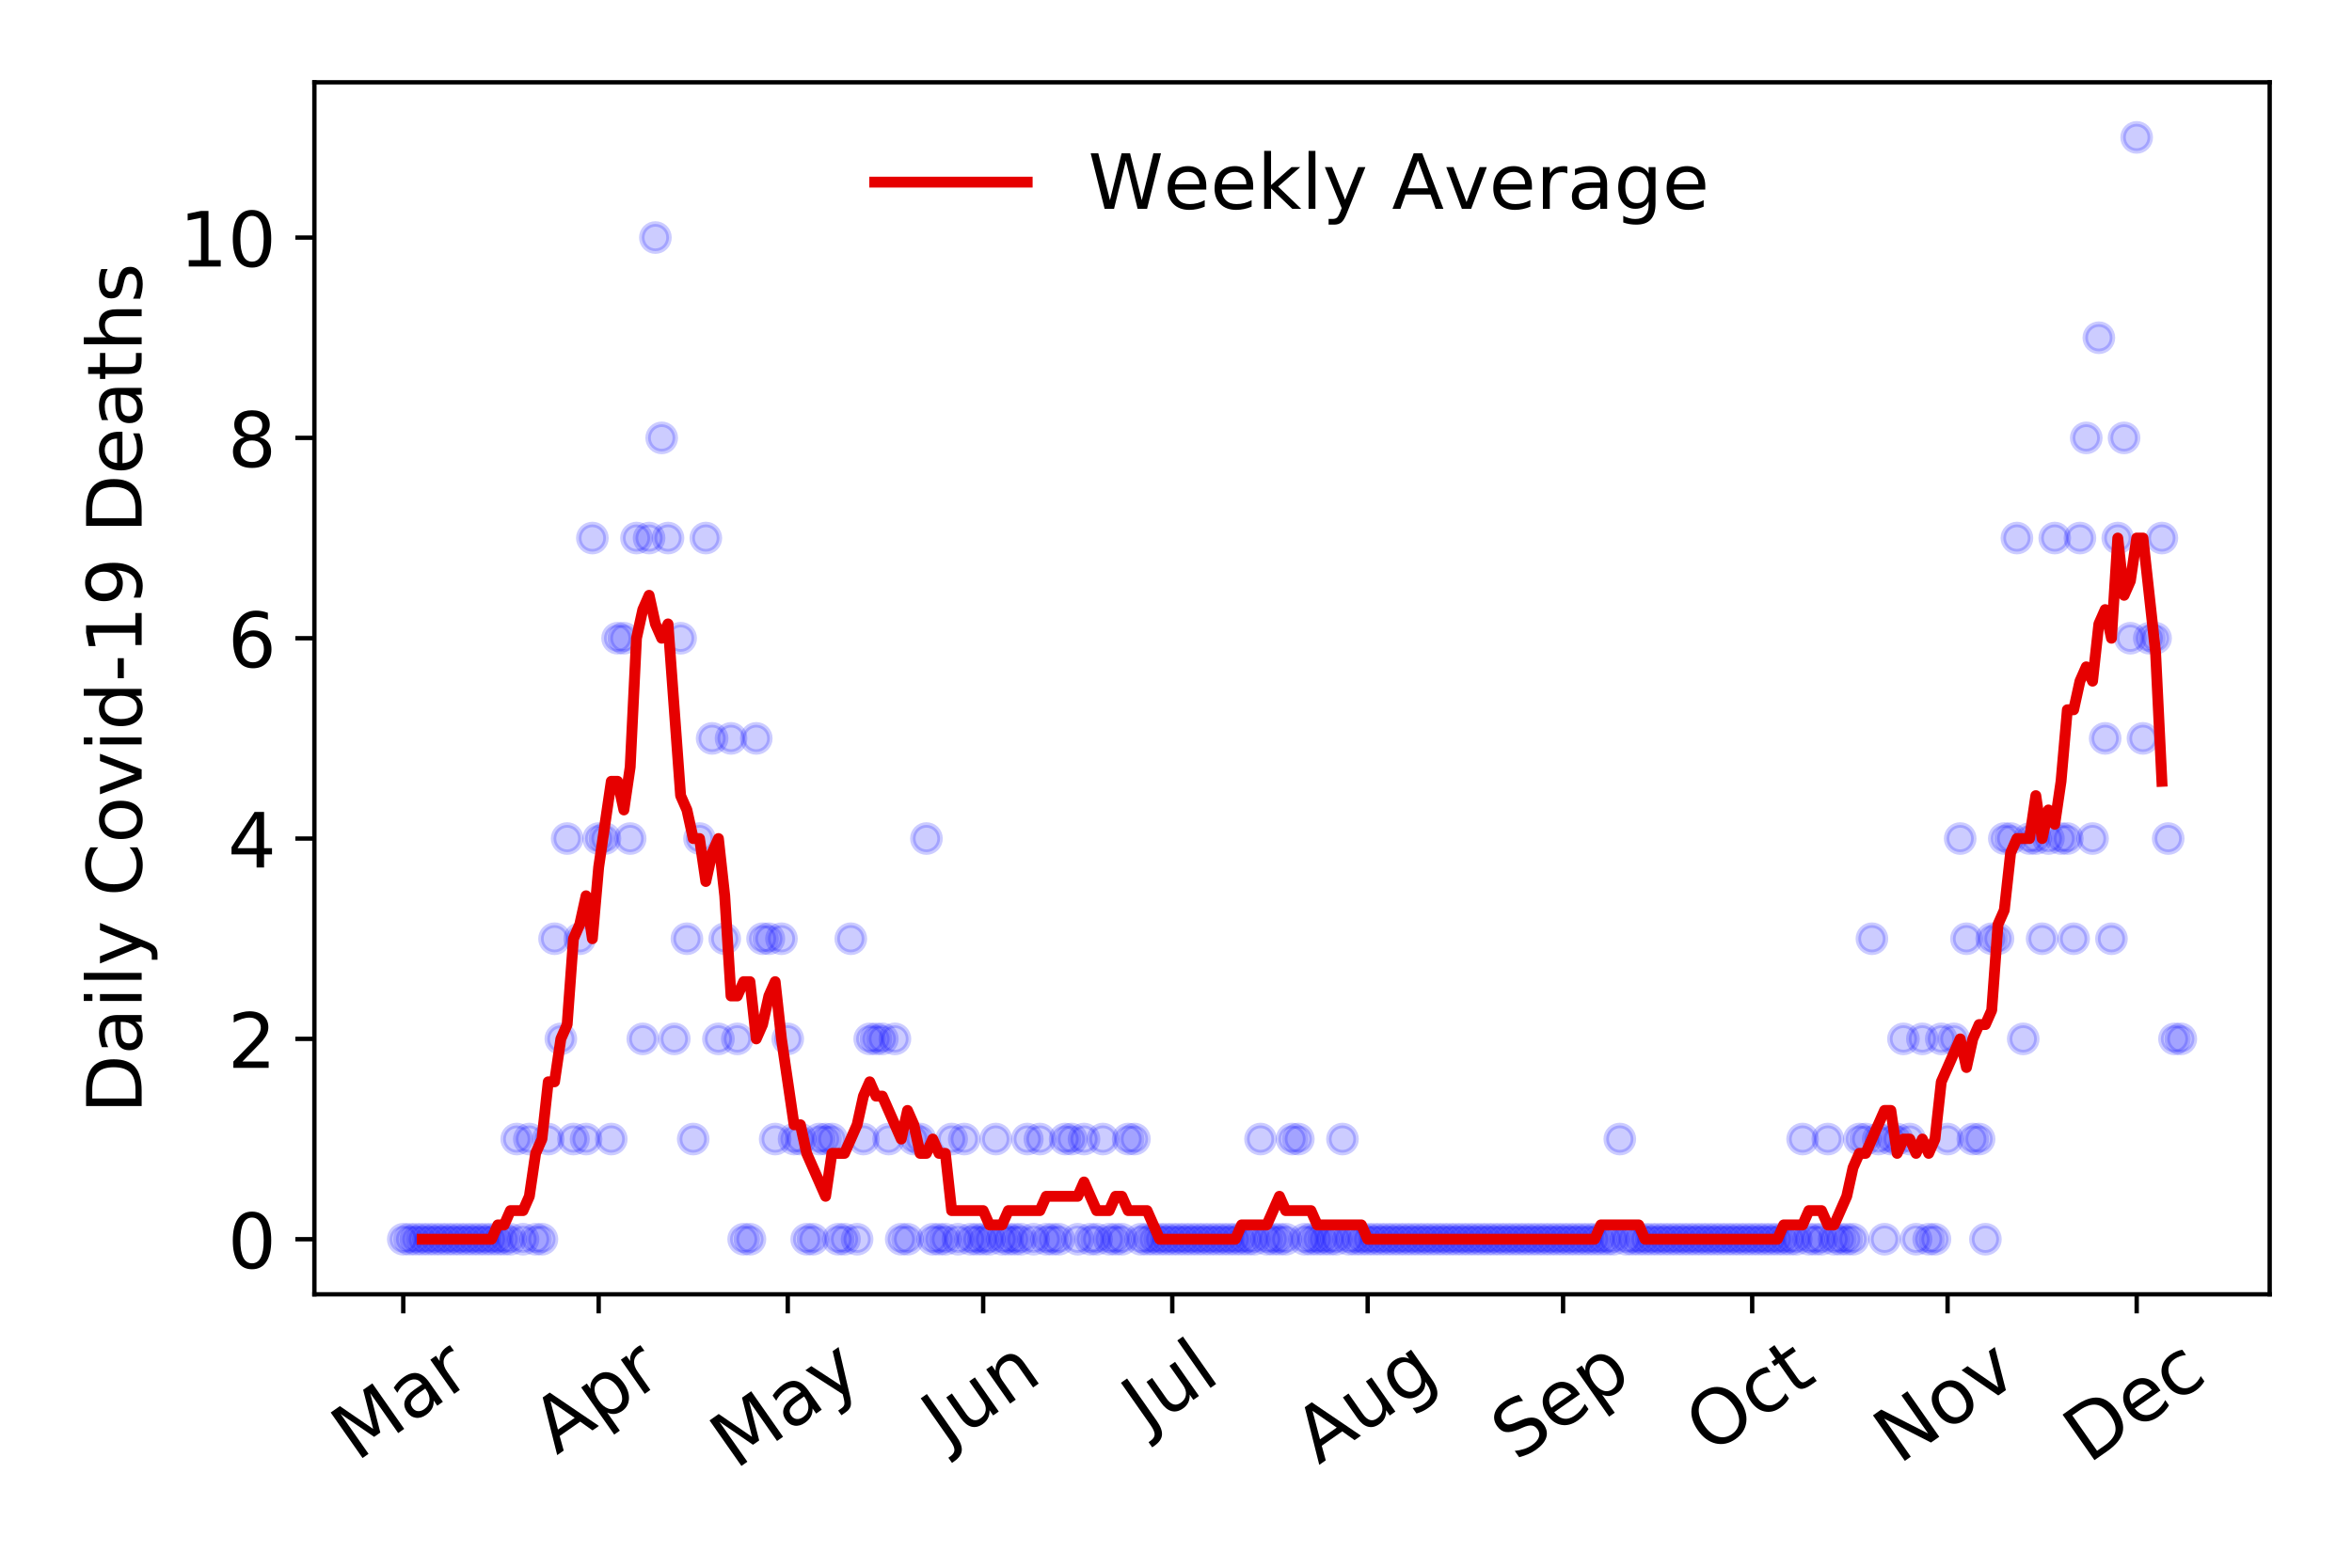 <?xml version="1.0" encoding="utf-8" standalone="no"?>
<!DOCTYPE svg PUBLIC "-//W3C//DTD SVG 1.1//EN"
  "http://www.w3.org/Graphics/SVG/1.1/DTD/svg11.dtd">
<!-- Created with matplotlib (https://matplotlib.org/) -->
<svg height="288pt" version="1.1" viewBox="0 0 432 288" width="432pt" xmlns="http://www.w3.org/2000/svg" xmlns:xlink="http://www.w3.org/1999/xlink">
 <defs>
  <style type="text/css">
*{stroke-linecap:butt;stroke-linejoin:round;}
  </style>
 </defs>
 <g id="figure_1">
  <g id="patch_1">
   <path d="M 0 288 
L 432 288 
L 432 0 
L 0 0 
z
" style="fill:#ffffff;"/>
  </g>
  <g id="axes_1">
   <g id="patch_2">
    <path d="M 57.745 237.778 
L 416.88 237.778 
L 416.88 15.12 
L 57.745 15.12 
z
" style="fill:#ffffff;"/>
   </g>
   <g id="matplotlib.axis_1">
    <g id="xtick_1">
     <g id="line2d_1">
      <defs>
       <path d="M 0 0 
L 0 3.5 
" id="mfaea4ca968" style="stroke:#000000;stroke-width:0.8;"/>
      </defs>
      <g>
       <use style="stroke:#000000;stroke-width:0.8;" x="74.069" xlink:href="#mfaea4ca968" y="237.778"/>
      </g>
     </g>
     <g id="text_1">
      <!-- Mar -->
      <defs>
       <path d="M 9.812 72.906 
L 24.516 72.906 
L 43.109 23.297 
L 61.812 72.906 
L 76.516 72.906 
L 76.516 0 
L 66.891 0 
L 66.891 64.016 
L 48.094 14.016 
L 38.188 14.016 
L 19.391 64.016 
L 19.391 0 
L 9.812 0 
z
" id="DejaVuSans-77"/>
       <path d="M 34.281 27.484 
Q 23.391 27.484 19.188 25 
Q 14.984 22.516 14.984 16.5 
Q 14.984 11.719 18.141 8.906 
Q 21.297 6.109 26.703 6.109 
Q 34.188 6.109 38.703 11.406 
Q 43.219 16.703 43.219 25.484 
L 43.219 27.484 
z
M 52.203 31.203 
L 52.203 0 
L 43.219 0 
L 43.219 8.297 
Q 40.141 3.328 35.547 0.953 
Q 30.953 -1.422 24.312 -1.422 
Q 15.922 -1.422 10.953 3.297 
Q 6 8.016 6 15.922 
Q 6 25.141 12.172 29.828 
Q 18.359 34.516 30.609 34.516 
L 43.219 34.516 
L 43.219 35.406 
Q 43.219 41.609 39.141 45 
Q 35.062 48.391 27.688 48.391 
Q 23 48.391 18.547 47.266 
Q 14.109 46.141 10.016 43.891 
L 10.016 52.203 
Q 14.938 54.109 19.578 55.047 
Q 24.219 56 28.609 56 
Q 40.484 56 46.344 49.844 
Q 52.203 43.703 52.203 31.203 
z
" id="DejaVuSans-97"/>
       <path d="M 41.109 46.297 
Q 39.594 47.172 37.812 47.578 
Q 36.031 48 33.891 48 
Q 26.266 48 22.188 43.047 
Q 18.109 38.094 18.109 28.812 
L 18.109 0 
L 9.078 0 
L 9.078 54.688 
L 18.109 54.688 
L 18.109 46.188 
Q 20.953 51.172 25.484 53.578 
Q 30.031 56 36.531 56 
Q 37.453 56 38.578 55.875 
Q 39.703 55.766 41.062 55.516 
z
" id="DejaVuSans-114"/>
      </defs>
      <g transform="translate(65.467 268.643)rotate(-35)scale(0.14 -0.14)">
       <use xlink:href="#DejaVuSans-77"/>
       <use x="86.279" xlink:href="#DejaVuSans-97"/>
       <use x="147.559" xlink:href="#DejaVuSans-114"/>
      </g>
     </g>
    </g>
    <g id="xtick_2">
     <g id="line2d_2">
      <g>
       <use style="stroke:#000000;stroke-width:0.8;" x="109.96" xlink:href="#mfaea4ca968" y="237.778"/>
      </g>
     </g>
     <g id="text_2">
      <!-- Apr -->
      <defs>
       <path d="M 34.188 63.188 
L 20.797 26.906 
L 47.609 26.906 
z
M 28.609 72.906 
L 39.797 72.906 
L 67.578 0 
L 57.328 0 
L 50.688 18.703 
L 17.828 18.703 
L 11.188 0 
L 0.781 0 
z
" id="DejaVuSans-65"/>
       <path d="M 18.109 8.203 
L 18.109 -20.797 
L 9.078 -20.797 
L 9.078 54.688 
L 18.109 54.688 
L 18.109 46.391 
Q 20.953 51.266 25.266 53.625 
Q 29.594 56 35.594 56 
Q 45.562 56 51.781 48.094 
Q 58.016 40.188 58.016 27.297 
Q 58.016 14.406 51.781 6.484 
Q 45.562 -1.422 35.594 -1.422 
Q 29.594 -1.422 25.266 0.953 
Q 20.953 3.328 18.109 8.203 
z
M 48.688 27.297 
Q 48.688 37.203 44.609 42.844 
Q 40.531 48.484 33.406 48.484 
Q 26.266 48.484 22.188 42.844 
Q 18.109 37.203 18.109 27.297 
Q 18.109 17.391 22.188 11.75 
Q 26.266 6.109 33.406 6.109 
Q 40.531 6.109 44.609 11.75 
Q 48.688 17.391 48.688 27.297 
z
" id="DejaVuSans-112"/>
      </defs>
      <g transform="translate(102.256 267.384)rotate(-35)scale(0.14 -0.14)">
       <use xlink:href="#DejaVuSans-65"/>
       <use x="68.408" xlink:href="#DejaVuSans-112"/>
       <use x="131.885" xlink:href="#DejaVuSans-114"/>
      </g>
     </g>
    </g>
    <g id="xtick_3">
     <g id="line2d_3">
      <g>
       <use style="stroke:#000000;stroke-width:0.8;" x="144.692" xlink:href="#mfaea4ca968" y="237.778"/>
      </g>
     </g>
     <g id="text_3">
      <!-- May -->
      <defs>
       <path d="M 32.172 -5.078 
Q 28.375 -14.844 24.75 -17.812 
Q 21.141 -20.797 15.094 -20.797 
L 7.906 -20.797 
L 7.906 -13.281 
L 13.188 -13.281 
Q 16.891 -13.281 18.938 -11.516 
Q 21 -9.766 23.484 -3.219 
L 25.094 0.875 
L 2.984 54.688 
L 12.5 54.688 
L 29.594 11.922 
L 46.688 54.688 
L 56.203 54.688 
z
" id="DejaVuSans-121"/>
      </defs>
      <g transform="translate(135.053 270.094)rotate(-35)scale(0.14 -0.14)">
       <use xlink:href="#DejaVuSans-77"/>
       <use x="86.279" xlink:href="#DejaVuSans-97"/>
       <use x="147.559" xlink:href="#DejaVuSans-121"/>
      </g>
     </g>
    </g>
    <g id="xtick_4">
     <g id="line2d_4">
      <g>
       <use style="stroke:#000000;stroke-width:0.8;" x="180.583" xlink:href="#mfaea4ca968" y="237.778"/>
      </g>
     </g>
     <g id="text_4">
      <!-- Jun -->
      <defs>
       <path d="M 9.812 72.906 
L 19.672 72.906 
L 19.672 5.078 
Q 19.672 -8.109 14.672 -14.062 
Q 9.672 -20.016 -1.422 -20.016 
L -5.172 -20.016 
L -5.172 -11.719 
L -2.094 -11.719 
Q 4.438 -11.719 7.125 -8.047 
Q 9.812 -4.391 9.812 5.078 
z
" id="DejaVuSans-74"/>
       <path d="M 8.5 21.578 
L 8.5 54.688 
L 17.484 54.688 
L 17.484 21.922 
Q 17.484 14.156 20.5 10.266 
Q 23.531 6.391 29.594 6.391 
Q 36.859 6.391 41.078 11.031 
Q 45.312 15.672 45.312 23.688 
L 45.312 54.688 
L 54.297 54.688 
L 54.297 0 
L 45.312 0 
L 45.312 8.406 
Q 42.047 3.422 37.719 1 
Q 33.406 -1.422 27.688 -1.422 
Q 18.266 -1.422 13.375 4.438 
Q 8.5 10.297 8.5 21.578 
z
M 31.109 56 
z
" id="DejaVuSans-117"/>
       <path d="M 54.891 33.016 
L 54.891 0 
L 45.906 0 
L 45.906 32.719 
Q 45.906 40.484 42.875 44.328 
Q 39.844 48.188 33.797 48.188 
Q 26.516 48.188 22.312 43.547 
Q 18.109 38.922 18.109 30.906 
L 18.109 0 
L 9.078 0 
L 9.078 54.688 
L 18.109 54.688 
L 18.109 46.188 
Q 21.344 51.125 25.703 53.562 
Q 30.078 56 35.797 56 
Q 45.219 56 50.047 50.172 
Q 54.891 44.344 54.891 33.016 
z
" id="DejaVuSans-110"/>
      </defs>
      <g transform="translate(173.839 266.039)rotate(-35)scale(0.14 -0.14)">
       <use xlink:href="#DejaVuSans-74"/>
       <use x="29.492" xlink:href="#DejaVuSans-117"/>
       <use x="92.871" xlink:href="#DejaVuSans-110"/>
      </g>
     </g>
    </g>
    <g id="xtick_5">
     <g id="line2d_5">
      <g>
       <use style="stroke:#000000;stroke-width:0.8;" x="215.315" xlink:href="#mfaea4ca968" y="237.778"/>
      </g>
     </g>
     <g id="text_5">
      <!-- Jul -->
      <defs>
       <path d="M 9.422 75.984 
L 18.406 75.984 
L 18.406 0 
L 9.422 0 
z
" id="DejaVuSans-108"/>
      </defs>
      <g transform="translate(210.612 263.181)rotate(-35)scale(0.14 -0.14)">
       <use xlink:href="#DejaVuSans-74"/>
       <use x="29.492" xlink:href="#DejaVuSans-117"/>
       <use x="92.871" xlink:href="#DejaVuSans-108"/>
      </g>
     </g>
    </g>
    <g id="xtick_6">
     <g id="line2d_6">
      <g>
       <use style="stroke:#000000;stroke-width:0.8;" x="251.206" xlink:href="#mfaea4ca968" y="237.778"/>
      </g>
     </g>
     <g id="text_6">
      <!-- Aug -->
      <defs>
       <path d="M 45.406 27.984 
Q 45.406 37.75 41.375 43.109 
Q 37.359 48.484 30.078 48.484 
Q 22.859 48.484 18.828 43.109 
Q 14.797 37.75 14.797 27.984 
Q 14.797 18.266 18.828 12.891 
Q 22.859 7.516 30.078 7.516 
Q 37.359 7.516 41.375 12.891 
Q 45.406 18.266 45.406 27.984 
z
M 54.391 6.781 
Q 54.391 -7.172 48.188 -13.984 
Q 42 -20.797 29.203 -20.797 
Q 24.469 -20.797 20.266 -20.094 
Q 16.062 -19.391 12.109 -17.922 
L 12.109 -9.188 
Q 16.062 -11.328 19.922 -12.344 
Q 23.781 -13.375 27.781 -13.375 
Q 36.625 -13.375 41.016 -8.766 
Q 45.406 -4.156 45.406 5.172 
L 45.406 9.625 
Q 42.625 4.781 38.281 2.391 
Q 33.938 0 27.875 0 
Q 17.828 0 11.672 7.656 
Q 5.516 15.328 5.516 27.984 
Q 5.516 40.672 11.672 48.328 
Q 17.828 56 27.875 56 
Q 33.938 56 38.281 53.609 
Q 42.625 51.219 45.406 46.391 
L 45.406 54.688 
L 54.391 54.688 
z
" id="DejaVuSans-103"/>
      </defs>
      <g transform="translate(242.225 269.172)rotate(-35)scale(0.14 -0.14)">
       <use xlink:href="#DejaVuSans-65"/>
       <use x="68.408" xlink:href="#DejaVuSans-117"/>
       <use x="131.787" xlink:href="#DejaVuSans-103"/>
      </g>
     </g>
    </g>
    <g id="xtick_7">
     <g id="line2d_7">
      <g>
       <use style="stroke:#000000;stroke-width:0.8;" x="287.096" xlink:href="#mfaea4ca968" y="237.778"/>
      </g>
     </g>
     <g id="text_7">
      <!-- Sep -->
      <defs>
       <path d="M 53.516 70.516 
L 53.516 60.891 
Q 47.906 63.578 42.922 64.891 
Q 37.938 66.219 33.297 66.219 
Q 25.25 66.219 20.875 63.094 
Q 16.5 59.969 16.5 54.203 
Q 16.5 49.359 19.406 46.891 
Q 22.312 44.438 30.422 42.922 
L 36.375 41.703 
Q 47.406 39.594 52.656 34.297 
Q 57.906 29 57.906 20.125 
Q 57.906 9.516 50.797 4.047 
Q 43.703 -1.422 29.984 -1.422 
Q 24.812 -1.422 18.969 -0.25 
Q 13.141 0.922 6.891 3.219 
L 6.891 13.375 
Q 12.891 10.016 18.656 8.297 
Q 24.422 6.594 29.984 6.594 
Q 38.422 6.594 43.016 9.906 
Q 47.609 13.234 47.609 19.391 
Q 47.609 24.75 44.312 27.781 
Q 41.016 30.812 33.5 32.328 
L 27.484 33.5 
Q 16.453 35.688 11.516 40.375 
Q 6.594 45.062 6.594 53.422 
Q 6.594 63.094 13.406 68.656 
Q 20.219 74.219 32.172 74.219 
Q 37.312 74.219 42.625 73.281 
Q 47.953 72.359 53.516 70.516 
z
" id="DejaVuSans-83"/>
       <path d="M 56.203 29.594 
L 56.203 25.203 
L 14.891 25.203 
Q 15.484 15.922 20.484 11.062 
Q 25.484 6.203 34.422 6.203 
Q 39.594 6.203 44.453 7.469 
Q 49.312 8.734 54.109 11.281 
L 54.109 2.781 
Q 49.266 0.734 44.188 -0.344 
Q 39.109 -1.422 33.891 -1.422 
Q 20.797 -1.422 13.156 6.188 
Q 5.516 13.812 5.516 26.812 
Q 5.516 40.234 12.766 48.109 
Q 20.016 56 32.328 56 
Q 43.359 56 49.781 48.891 
Q 56.203 41.797 56.203 29.594 
z
M 47.219 32.234 
Q 47.125 39.594 43.094 43.984 
Q 39.062 48.391 32.422 48.391 
Q 24.906 48.391 20.391 44.141 
Q 15.875 39.891 15.188 32.172 
z
" id="DejaVuSans-101"/>
      </defs>
      <g transform="translate(278.503 268.629)rotate(-35)scale(0.14 -0.14)">
       <use xlink:href="#DejaVuSans-83"/>
       <use x="63.477" xlink:href="#DejaVuSans-101"/>
       <use x="125" xlink:href="#DejaVuSans-112"/>
      </g>
     </g>
    </g>
    <g id="xtick_8">
     <g id="line2d_8">
      <g>
       <use style="stroke:#000000;stroke-width:0.8;" x="321.828" xlink:href="#mfaea4ca968" y="237.778"/>
      </g>
     </g>
     <g id="text_8">
      <!-- Oct -->
      <defs>
       <path d="M 39.406 66.219 
Q 28.656 66.219 22.328 58.203 
Q 16.016 50.203 16.016 36.375 
Q 16.016 22.609 22.328 14.594 
Q 28.656 6.594 39.406 6.594 
Q 50.141 6.594 56.422 14.594 
Q 62.703 22.609 62.703 36.375 
Q 62.703 50.203 56.422 58.203 
Q 50.141 66.219 39.406 66.219 
z
M 39.406 74.219 
Q 54.734 74.219 63.906 63.938 
Q 73.094 53.656 73.094 36.375 
Q 73.094 19.141 63.906 8.859 
Q 54.734 -1.422 39.406 -1.422 
Q 24.031 -1.422 14.812 8.828 
Q 5.609 19.094 5.609 36.375 
Q 5.609 53.656 14.812 63.938 
Q 24.031 74.219 39.406 74.219 
z
" id="DejaVuSans-79"/>
       <path d="M 48.781 52.594 
L 48.781 44.188 
Q 44.969 46.297 41.141 47.344 
Q 37.312 48.391 33.406 48.391 
Q 24.656 48.391 19.812 42.844 
Q 14.984 37.312 14.984 27.297 
Q 14.984 17.281 19.812 11.734 
Q 24.656 6.203 33.406 6.203 
Q 37.312 6.203 41.141 7.25 
Q 44.969 8.297 48.781 10.406 
L 48.781 2.094 
Q 45.016 0.344 40.984 -0.531 
Q 36.969 -1.422 32.422 -1.422 
Q 20.062 -1.422 12.781 6.344 
Q 5.516 14.109 5.516 27.297 
Q 5.516 40.672 12.859 48.328 
Q 20.219 56 33.016 56 
Q 37.156 56 41.109 55.141 
Q 45.062 54.297 48.781 52.594 
z
" id="DejaVuSans-99"/>
       <path d="M 18.312 70.219 
L 18.312 54.688 
L 36.812 54.688 
L 36.812 47.703 
L 18.312 47.703 
L 18.312 18.016 
Q 18.312 11.328 20.141 9.422 
Q 21.969 7.516 27.594 7.516 
L 36.812 7.516 
L 36.812 0 
L 27.594 0 
Q 17.188 0 13.234 3.875 
Q 9.281 7.766 9.281 18.016 
L 9.281 47.703 
L 2.688 47.703 
L 2.688 54.688 
L 9.281 54.688 
L 9.281 70.219 
z
" id="DejaVuSans-116"/>
      </defs>
      <g transform="translate(314.13 267.377)rotate(-35)scale(0.14 -0.14)">
       <use xlink:href="#DejaVuSans-79"/>
       <use x="78.711" xlink:href="#DejaVuSans-99"/>
       <use x="133.691" xlink:href="#DejaVuSans-116"/>
      </g>
     </g>
    </g>
    <g id="xtick_9">
     <g id="line2d_9">
      <g>
       <use style="stroke:#000000;stroke-width:0.8;" x="357.719" xlink:href="#mfaea4ca968" y="237.778"/>
      </g>
     </g>
     <g id="text_9">
      <!-- Nov -->
      <defs>
       <path d="M 9.812 72.906 
L 23.094 72.906 
L 55.422 11.922 
L 55.422 72.906 
L 64.984 72.906 
L 64.984 0 
L 51.703 0 
L 19.391 60.984 
L 19.391 0 
L 9.812 0 
z
" id="DejaVuSans-78"/>
       <path d="M 30.609 48.391 
Q 23.391 48.391 19.188 42.75 
Q 14.984 37.109 14.984 27.297 
Q 14.984 17.484 19.156 11.844 
Q 23.344 6.203 30.609 6.203 
Q 37.797 6.203 41.984 11.859 
Q 46.188 17.531 46.188 27.297 
Q 46.188 37.016 41.984 42.703 
Q 37.797 48.391 30.609 48.391 
z
M 30.609 56 
Q 42.328 56 49.016 48.375 
Q 55.719 40.766 55.719 27.297 
Q 55.719 13.875 49.016 6.219 
Q 42.328 -1.422 30.609 -1.422 
Q 18.844 -1.422 12.172 6.219 
Q 5.516 13.875 5.516 27.297 
Q 5.516 40.766 12.172 48.375 
Q 18.844 56 30.609 56 
z
" id="DejaVuSans-111"/>
       <path d="M 2.984 54.688 
L 12.5 54.688 
L 29.594 8.797 
L 46.688 54.688 
L 56.203 54.688 
L 35.688 0 
L 23.484 0 
z
" id="DejaVuSans-118"/>
      </defs>
      <g transform="translate(348.742 269.166)rotate(-35)scale(0.14 -0.14)">
       <use xlink:href="#DejaVuSans-78"/>
       <use x="74.805" xlink:href="#DejaVuSans-111"/>
       <use x="135.986" xlink:href="#DejaVuSans-118"/>
      </g>
     </g>
    </g>
    <g id="xtick_10">
     <g id="line2d_10">
      <g>
       <use style="stroke:#000000;stroke-width:0.8;" x="392.451" xlink:href="#mfaea4ca968" y="237.778"/>
      </g>
     </g>
     <g id="text_10">
      <!-- Dec -->
      <defs>
       <path d="M 19.672 64.797 
L 19.672 8.109 
L 31.594 8.109 
Q 46.688 8.109 53.688 14.938 
Q 60.688 21.781 60.688 36.531 
Q 60.688 51.172 53.688 57.984 
Q 46.688 64.797 31.594 64.797 
z
M 9.812 72.906 
L 30.078 72.906 
Q 51.266 72.906 61.172 64.094 
Q 71.094 55.281 71.094 36.531 
Q 71.094 17.672 61.125 8.828 
Q 51.172 0 30.078 0 
L 9.812 0 
z
" id="DejaVuSans-68"/>
      </defs>
      <g transform="translate(383.571 269.032)rotate(-35)scale(0.14 -0.14)">
       <use xlink:href="#DejaVuSans-68"/>
       <use x="77.002" xlink:href="#DejaVuSans-101"/>
       <use x="138.525" xlink:href="#DejaVuSans-99"/>
      </g>
     </g>
    </g>
   </g>
   <g id="matplotlib.axis_2">
    <g id="ytick_1">
     <g id="line2d_11">
      <defs>
       <path d="M 0 0 
L -3.5 0 
" id="m6bd661e0bf" style="stroke:#000000;stroke-width:0.8;"/>
      </defs>
      <g>
       <use style="stroke:#000000;stroke-width:0.8;" x="57.745" xlink:href="#m6bd661e0bf" y="227.657"/>
      </g>
     </g>
     <g id="text_11">
      <!-- 0 -->
      <defs>
       <path d="M 31.781 66.406 
Q 24.172 66.406 20.328 58.906 
Q 16.5 51.422 16.5 36.375 
Q 16.5 21.391 20.328 13.891 
Q 24.172 6.391 31.781 6.391 
Q 39.453 6.391 43.281 13.891 
Q 47.125 21.391 47.125 36.375 
Q 47.125 51.422 43.281 58.906 
Q 39.453 66.406 31.781 66.406 
z
M 31.781 74.219 
Q 44.047 74.219 50.516 64.516 
Q 56.984 54.828 56.984 36.375 
Q 56.984 17.969 50.516 8.266 
Q 44.047 -1.422 31.781 -1.422 
Q 19.531 -1.422 13.062 8.266 
Q 6.594 17.969 6.594 36.375 
Q 6.594 54.828 13.062 64.516 
Q 19.531 74.219 31.781 74.219 
z
" id="DejaVuSans-48"/>
      </defs>
      <g transform="translate(41.837 232.976)scale(0.14 -0.14)">
       <use xlink:href="#DejaVuSans-48"/>
      </g>
     </g>
    </g>
    <g id="ytick_2">
     <g id="line2d_12">
      <g>
       <use style="stroke:#000000;stroke-width:0.8;" x="57.745" xlink:href="#m6bd661e0bf" y="190.854"/>
      </g>
     </g>
     <g id="text_12">
      <!-- 2 -->
      <defs>
       <path d="M 19.188 8.297 
L 53.609 8.297 
L 53.609 0 
L 7.328 0 
L 7.328 8.297 
Q 12.938 14.109 22.625 23.891 
Q 32.328 33.688 34.812 36.531 
Q 39.547 41.844 41.422 45.531 
Q 43.312 49.219 43.312 52.781 
Q 43.312 58.594 39.234 62.25 
Q 35.156 65.922 28.609 65.922 
Q 23.969 65.922 18.812 64.312 
Q 13.672 62.703 7.812 59.422 
L 7.812 69.391 
Q 13.766 71.781 18.938 73 
Q 24.125 74.219 28.422 74.219 
Q 39.75 74.219 46.484 68.547 
Q 53.219 62.891 53.219 53.422 
Q 53.219 48.922 51.531 44.891 
Q 49.859 40.875 45.406 35.406 
Q 44.188 33.984 37.641 27.219 
Q 31.109 20.453 19.188 8.297 
z
" id="DejaVuSans-50"/>
      </defs>
      <g transform="translate(41.837 196.173)scale(0.14 -0.14)">
       <use xlink:href="#DejaVuSans-50"/>
      </g>
     </g>
    </g>
    <g id="ytick_3">
     <g id="line2d_13">
      <g>
       <use style="stroke:#000000;stroke-width:0.8;" x="57.745" xlink:href="#m6bd661e0bf" y="154.051"/>
      </g>
     </g>
     <g id="text_13">
      <!-- 4 -->
      <defs>
       <path d="M 37.797 64.312 
L 12.891 25.391 
L 37.797 25.391 
z
M 35.203 72.906 
L 47.609 72.906 
L 47.609 25.391 
L 58.016 25.391 
L 58.016 17.188 
L 47.609 17.188 
L 47.609 0 
L 37.797 0 
L 37.797 17.188 
L 4.891 17.188 
L 4.891 26.703 
z
" id="DejaVuSans-52"/>
      </defs>
      <g transform="translate(41.837 159.37)scale(0.14 -0.14)">
       <use xlink:href="#DejaVuSans-52"/>
      </g>
     </g>
    </g>
    <g id="ytick_4">
     <g id="line2d_14">
      <g>
       <use style="stroke:#000000;stroke-width:0.8;" x="57.745" xlink:href="#m6bd661e0bf" y="117.248"/>
      </g>
     </g>
     <g id="text_14">
      <!-- 6 -->
      <defs>
       <path d="M 33.016 40.375 
Q 26.375 40.375 22.484 35.828 
Q 18.609 31.297 18.609 23.391 
Q 18.609 15.531 22.484 10.953 
Q 26.375 6.391 33.016 6.391 
Q 39.656 6.391 43.531 10.953 
Q 47.406 15.531 47.406 23.391 
Q 47.406 31.297 43.531 35.828 
Q 39.656 40.375 33.016 40.375 
z
M 52.594 71.297 
L 52.594 62.312 
Q 48.875 64.062 45.094 64.984 
Q 41.312 65.922 37.594 65.922 
Q 27.828 65.922 22.672 59.328 
Q 17.531 52.734 16.797 39.406 
Q 19.672 43.656 24.016 45.922 
Q 28.375 48.188 33.594 48.188 
Q 44.578 48.188 50.953 41.516 
Q 57.328 34.859 57.328 23.391 
Q 57.328 12.156 50.688 5.359 
Q 44.047 -1.422 33.016 -1.422 
Q 20.359 -1.422 13.672 8.266 
Q 6.984 17.969 6.984 36.375 
Q 6.984 53.656 15.188 63.938 
Q 23.391 74.219 37.203 74.219 
Q 40.922 74.219 44.703 73.484 
Q 48.484 72.75 52.594 71.297 
z
" id="DejaVuSans-54"/>
      </defs>
      <g transform="translate(41.837 122.567)scale(0.14 -0.14)">
       <use xlink:href="#DejaVuSans-54"/>
      </g>
     </g>
    </g>
    <g id="ytick_5">
     <g id="line2d_15">
      <g>
       <use style="stroke:#000000;stroke-width:0.8;" x="57.745" xlink:href="#m6bd661e0bf" y="80.445"/>
      </g>
     </g>
     <g id="text_15">
      <!-- 8 -->
      <defs>
       <path d="M 31.781 34.625 
Q 24.75 34.625 20.719 30.859 
Q 16.703 27.094 16.703 20.516 
Q 16.703 13.922 20.719 10.156 
Q 24.75 6.391 31.781 6.391 
Q 38.812 6.391 42.859 10.172 
Q 46.922 13.969 46.922 20.516 
Q 46.922 27.094 42.891 30.859 
Q 38.875 34.625 31.781 34.625 
z
M 21.922 38.812 
Q 15.578 40.375 12.031 44.719 
Q 8.5 49.078 8.5 55.328 
Q 8.5 64.062 14.719 69.141 
Q 20.953 74.219 31.781 74.219 
Q 42.672 74.219 48.875 69.141 
Q 55.078 64.062 55.078 55.328 
Q 55.078 49.078 51.531 44.719 
Q 48 40.375 41.703 38.812 
Q 48.828 37.156 52.797 32.312 
Q 56.781 27.484 56.781 20.516 
Q 56.781 9.906 50.312 4.234 
Q 43.844 -1.422 31.781 -1.422 
Q 19.734 -1.422 13.25 4.234 
Q 6.781 9.906 6.781 20.516 
Q 6.781 27.484 10.781 32.312 
Q 14.797 37.156 21.922 38.812 
z
M 18.312 54.391 
Q 18.312 48.734 21.844 45.562 
Q 25.391 42.391 31.781 42.391 
Q 38.141 42.391 41.719 45.562 
Q 45.312 48.734 45.312 54.391 
Q 45.312 60.062 41.719 63.234 
Q 38.141 66.406 31.781 66.406 
Q 25.391 66.406 21.844 63.234 
Q 18.312 60.062 18.312 54.391 
z
" id="DejaVuSans-56"/>
      </defs>
      <g transform="translate(41.837 85.764)scale(0.14 -0.14)">
       <use xlink:href="#DejaVuSans-56"/>
      </g>
     </g>
    </g>
    <g id="ytick_6">
     <g id="line2d_16">
      <g>
       <use style="stroke:#000000;stroke-width:0.8;" x="57.745" xlink:href="#m6bd661e0bf" y="43.642"/>
      </g>
     </g>
     <g id="text_16">
      <!-- 10 -->
      <defs>
       <path d="M 12.406 8.297 
L 28.516 8.297 
L 28.516 63.922 
L 10.984 60.406 
L 10.984 69.391 
L 28.422 72.906 
L 38.281 72.906 
L 38.281 8.297 
L 54.391 8.297 
L 54.391 0 
L 12.406 0 
z
" id="DejaVuSans-49"/>
      </defs>
      <g transform="translate(32.93 48.961)scale(0.14 -0.14)">
       <use xlink:href="#DejaVuSans-49"/>
       <use x="63.623" xlink:href="#DejaVuSans-48"/>
      </g>
     </g>
    </g>
    <g id="text_17">
     <!-- Daily Covid-19 Deaths -->
     <defs>
      <path d="M 9.422 54.688 
L 18.406 54.688 
L 18.406 0 
L 9.422 0 
z
M 9.422 75.984 
L 18.406 75.984 
L 18.406 64.594 
L 9.422 64.594 
z
" id="DejaVuSans-105"/>
      <path id="DejaVuSans-32"/>
      <path d="M 64.406 67.281 
L 64.406 56.891 
Q 59.422 61.531 53.781 63.812 
Q 48.141 66.109 41.797 66.109 
Q 29.297 66.109 22.656 58.469 
Q 16.016 50.828 16.016 36.375 
Q 16.016 21.969 22.656 14.328 
Q 29.297 6.688 41.797 6.688 
Q 48.141 6.688 53.781 8.984 
Q 59.422 11.281 64.406 15.922 
L 64.406 5.609 
Q 59.234 2.094 53.438 0.328 
Q 47.656 -1.422 41.219 -1.422 
Q 24.656 -1.422 15.125 8.703 
Q 5.609 18.844 5.609 36.375 
Q 5.609 53.953 15.125 64.078 
Q 24.656 74.219 41.219 74.219 
Q 47.75 74.219 53.531 72.484 
Q 59.328 70.75 64.406 67.281 
z
" id="DejaVuSans-67"/>
      <path d="M 45.406 46.391 
L 45.406 75.984 
L 54.391 75.984 
L 54.391 0 
L 45.406 0 
L 45.406 8.203 
Q 42.578 3.328 38.25 0.953 
Q 33.938 -1.422 27.875 -1.422 
Q 17.969 -1.422 11.734 6.484 
Q 5.516 14.406 5.516 27.297 
Q 5.516 40.188 11.734 48.094 
Q 17.969 56 27.875 56 
Q 33.938 56 38.25 53.625 
Q 42.578 51.266 45.406 46.391 
z
M 14.797 27.297 
Q 14.797 17.391 18.875 11.75 
Q 22.953 6.109 30.078 6.109 
Q 37.203 6.109 41.297 11.75 
Q 45.406 17.391 45.406 27.297 
Q 45.406 37.203 41.297 42.844 
Q 37.203 48.484 30.078 48.484 
Q 22.953 48.484 18.875 42.844 
Q 14.797 37.203 14.797 27.297 
z
" id="DejaVuSans-100"/>
      <path d="M 4.891 31.391 
L 31.203 31.391 
L 31.203 23.391 
L 4.891 23.391 
z
" id="DejaVuSans-45"/>
      <path d="M 10.984 1.516 
L 10.984 10.5 
Q 14.703 8.734 18.5 7.812 
Q 22.312 6.891 25.984 6.891 
Q 35.75 6.891 40.891 13.453 
Q 46.047 20.016 46.781 33.406 
Q 43.953 29.203 39.594 26.953 
Q 35.25 24.703 29.984 24.703 
Q 19.047 24.703 12.672 31.312 
Q 6.297 37.938 6.297 49.422 
Q 6.297 60.641 12.938 67.422 
Q 19.578 74.219 30.609 74.219 
Q 43.266 74.219 49.922 64.516 
Q 56.594 54.828 56.594 36.375 
Q 56.594 19.141 48.406 8.859 
Q 40.234 -1.422 26.422 -1.422 
Q 22.703 -1.422 18.891 -0.688 
Q 15.094 0.047 10.984 1.516 
z
M 30.609 32.422 
Q 37.25 32.422 41.125 36.953 
Q 45.016 41.5 45.016 49.422 
Q 45.016 57.281 41.125 61.844 
Q 37.25 66.406 30.609 66.406 
Q 23.969 66.406 20.094 61.844 
Q 16.219 57.281 16.219 49.422 
Q 16.219 41.5 20.094 36.953 
Q 23.969 32.422 30.609 32.422 
z
" id="DejaVuSans-57"/>
      <path d="M 54.891 33.016 
L 54.891 0 
L 45.906 0 
L 45.906 32.719 
Q 45.906 40.484 42.875 44.328 
Q 39.844 48.188 33.797 48.188 
Q 26.516 48.188 22.312 43.547 
Q 18.109 38.922 18.109 30.906 
L 18.109 0 
L 9.078 0 
L 9.078 75.984 
L 18.109 75.984 
L 18.109 46.188 
Q 21.344 51.125 25.703 53.562 
Q 30.078 56 35.797 56 
Q 45.219 56 50.047 50.172 
Q 54.891 44.344 54.891 33.016 
z
" id="DejaVuSans-104"/>
      <path d="M 44.281 53.078 
L 44.281 44.578 
Q 40.484 46.531 36.375 47.5 
Q 32.281 48.484 27.875 48.484 
Q 21.188 48.484 17.844 46.438 
Q 14.5 44.391 14.5 40.281 
Q 14.5 37.156 16.891 35.375 
Q 19.281 33.594 26.516 31.984 
L 29.594 31.297 
Q 39.156 29.25 43.188 25.516 
Q 47.219 21.781 47.219 15.094 
Q 47.219 7.469 41.188 3.016 
Q 35.156 -1.422 24.609 -1.422 
Q 20.219 -1.422 15.453 -0.562 
Q 10.688 0.297 5.422 2 
L 5.422 11.281 
Q 10.406 8.688 15.234 7.391 
Q 20.062 6.109 24.812 6.109 
Q 31.156 6.109 34.562 8.281 
Q 37.984 10.453 37.984 14.406 
Q 37.984 18.062 35.516 20.016 
Q 33.062 21.969 24.703 23.781 
L 21.578 24.516 
Q 13.234 26.266 9.516 29.906 
Q 5.812 33.547 5.812 39.891 
Q 5.812 47.609 11.281 51.797 
Q 16.75 56 26.812 56 
Q 31.781 56 36.172 55.266 
Q 40.578 54.547 44.281 53.078 
z
" id="DejaVuSans-115"/>
     </defs>
     <g transform="translate(26.018 204.56)rotate(-90)scale(0.14 -0.14)">
      <use xlink:href="#DejaVuSans-68"/>
      <use x="77.002" xlink:href="#DejaVuSans-97"/>
      <use x="138.281" xlink:href="#DejaVuSans-105"/>
      <use x="166.064" xlink:href="#DejaVuSans-108"/>
      <use x="193.848" xlink:href="#DejaVuSans-121"/>
      <use x="253.027" xlink:href="#DejaVuSans-32"/>
      <use x="284.814" xlink:href="#DejaVuSans-67"/>
      <use x="354.639" xlink:href="#DejaVuSans-111"/>
      <use x="415.82" xlink:href="#DejaVuSans-118"/>
      <use x="475" xlink:href="#DejaVuSans-105"/>
      <use x="502.783" xlink:href="#DejaVuSans-100"/>
      <use x="566.26" xlink:href="#DejaVuSans-45"/>
      <use x="602.344" xlink:href="#DejaVuSans-49"/>
      <use x="665.967" xlink:href="#DejaVuSans-57"/>
      <use x="729.59" xlink:href="#DejaVuSans-32"/>
      <use x="761.377" xlink:href="#DejaVuSans-68"/>
      <use x="838.379" xlink:href="#DejaVuSans-101"/>
      <use x="899.902" xlink:href="#DejaVuSans-97"/>
      <use x="961.182" xlink:href="#DejaVuSans-116"/>
      <use x="1000.391" xlink:href="#DejaVuSans-104"/>
      <use x="1063.77" xlink:href="#DejaVuSans-115"/>
     </g>
    </g>
   </g>
   <g id="line2d_17">
    <defs>
     <path d="M 0 2.5 
C 0.663 2.5 1.299 2.237 1.768 1.768 
C 2.237 1.299 2.5 0.663 2.5 0 
C 2.5 -0.663 2.237 -1.299 1.768 -1.768 
C 1.299 -2.237 0.663 -2.5 0 -2.5 
C -0.663 -2.5 -1.299 -2.237 -1.768 -1.768 
C -2.237 -1.299 -2.5 -0.663 -2.5 0 
C -2.5 0.663 -2.237 1.299 -1.768 1.768 
C -1.299 2.237 -0.663 2.5 0 2.5 
z
" id="m60a45bd71d" style="stroke:#0000ff;stroke-opacity:0.2;"/>
    </defs>
    <g clip-path="url(#p17ab663d6b)">
     <use style="fill:#0000ff;fill-opacity:0.2;stroke:#0000ff;stroke-opacity:0.2;" x="74.069" xlink:href="#m60a45bd71d" y="227.657"/>
     <use style="fill:#0000ff;fill-opacity:0.2;stroke:#0000ff;stroke-opacity:0.2;" x="75.227" xlink:href="#m60a45bd71d" y="227.657"/>
     <use style="fill:#0000ff;fill-opacity:0.2;stroke:#0000ff;stroke-opacity:0.2;" x="76.385" xlink:href="#m60a45bd71d" y="227.657"/>
     <use style="fill:#0000ff;fill-opacity:0.2;stroke:#0000ff;stroke-opacity:0.2;" x="77.543" xlink:href="#m60a45bd71d" y="227.657"/>
     <use style="fill:#0000ff;fill-opacity:0.2;stroke:#0000ff;stroke-opacity:0.2;" x="78.7" xlink:href="#m60a45bd71d" y="227.657"/>
     <use style="fill:#0000ff;fill-opacity:0.2;stroke:#0000ff;stroke-opacity:0.2;" x="79.858" xlink:href="#m60a45bd71d" y="227.657"/>
     <use style="fill:#0000ff;fill-opacity:0.2;stroke:#0000ff;stroke-opacity:0.2;" x="81.016" xlink:href="#m60a45bd71d" y="227.657"/>
     <use style="fill:#0000ff;fill-opacity:0.2;stroke:#0000ff;stroke-opacity:0.2;" x="82.174" xlink:href="#m60a45bd71d" y="227.657"/>
     <use style="fill:#0000ff;fill-opacity:0.2;stroke:#0000ff;stroke-opacity:0.2;" x="83.331" xlink:href="#m60a45bd71d" y="227.657"/>
     <use style="fill:#0000ff;fill-opacity:0.2;stroke:#0000ff;stroke-opacity:0.2;" x="84.489" xlink:href="#m60a45bd71d" y="227.657"/>
     <use style="fill:#0000ff;fill-opacity:0.2;stroke:#0000ff;stroke-opacity:0.2;" x="85.647" xlink:href="#m60a45bd71d" y="227.657"/>
     <use style="fill:#0000ff;fill-opacity:0.2;stroke:#0000ff;stroke-opacity:0.2;" x="86.805" xlink:href="#m60a45bd71d" y="227.657"/>
     <use style="fill:#0000ff;fill-opacity:0.2;stroke:#0000ff;stroke-opacity:0.2;" x="87.962" xlink:href="#m60a45bd71d" y="227.657"/>
     <use style="fill:#0000ff;fill-opacity:0.2;stroke:#0000ff;stroke-opacity:0.2;" x="89.12" xlink:href="#m60a45bd71d" y="227.657"/>
     <use style="fill:#0000ff;fill-opacity:0.2;stroke:#0000ff;stroke-opacity:0.2;" x="90.278" xlink:href="#m60a45bd71d" y="227.657"/>
     <use style="fill:#0000ff;fill-opacity:0.2;stroke:#0000ff;stroke-opacity:0.2;" x="91.436" xlink:href="#m60a45bd71d" y="227.657"/>
     <use style="fill:#0000ff;fill-opacity:0.2;stroke:#0000ff;stroke-opacity:0.2;" x="92.593" xlink:href="#m60a45bd71d" y="227.657"/>
     <use style="fill:#0000ff;fill-opacity:0.2;stroke:#0000ff;stroke-opacity:0.2;" x="93.751" xlink:href="#m60a45bd71d" y="227.657"/>
     <use style="fill:#0000ff;fill-opacity:0.2;stroke:#0000ff;stroke-opacity:0.2;" x="94.909" xlink:href="#m60a45bd71d" y="209.256"/>
     <use style="fill:#0000ff;fill-opacity:0.2;stroke:#0000ff;stroke-opacity:0.2;" x="96.067" xlink:href="#m60a45bd71d" y="227.657"/>
     <use style="fill:#0000ff;fill-opacity:0.2;stroke:#0000ff;stroke-opacity:0.2;" x="97.224" xlink:href="#m60a45bd71d" y="209.256"/>
     <use style="fill:#0000ff;fill-opacity:0.2;stroke:#0000ff;stroke-opacity:0.2;" x="98.382" xlink:href="#m60a45bd71d" y="227.657"/>
     <use style="fill:#0000ff;fill-opacity:0.2;stroke:#0000ff;stroke-opacity:0.2;" x="99.54" xlink:href="#m60a45bd71d" y="227.657"/>
     <use style="fill:#0000ff;fill-opacity:0.2;stroke:#0000ff;stroke-opacity:0.2;" x="100.698" xlink:href="#m60a45bd71d" y="209.256"/>
     <use style="fill:#0000ff;fill-opacity:0.2;stroke:#0000ff;stroke-opacity:0.2;" x="101.855" xlink:href="#m60a45bd71d" y="172.453"/>
     <use style="fill:#0000ff;fill-opacity:0.2;stroke:#0000ff;stroke-opacity:0.2;" x="103.013" xlink:href="#m60a45bd71d" y="190.854"/>
     <use style="fill:#0000ff;fill-opacity:0.2;stroke:#0000ff;stroke-opacity:0.2;" x="104.171" xlink:href="#m60a45bd71d" y="154.051"/>
     <use style="fill:#0000ff;fill-opacity:0.2;stroke:#0000ff;stroke-opacity:0.2;" x="105.329" xlink:href="#m60a45bd71d" y="209.256"/>
     <use style="fill:#0000ff;fill-opacity:0.2;stroke:#0000ff;stroke-opacity:0.2;" x="106.486" xlink:href="#m60a45bd71d" y="172.453"/>
     <use style="fill:#0000ff;fill-opacity:0.2;stroke:#0000ff;stroke-opacity:0.2;" x="107.644" xlink:href="#m60a45bd71d" y="209.256"/>
     <use style="fill:#0000ff;fill-opacity:0.2;stroke:#0000ff;stroke-opacity:0.2;" x="108.802" xlink:href="#m60a45bd71d" y="98.847"/>
     <use style="fill:#0000ff;fill-opacity:0.2;stroke:#0000ff;stroke-opacity:0.2;" x="109.96" xlink:href="#m60a45bd71d" y="154.051"/>
     <use style="fill:#0000ff;fill-opacity:0.2;stroke:#0000ff;stroke-opacity:0.2;" x="111.117" xlink:href="#m60a45bd71d" y="154.051"/>
     <use style="fill:#0000ff;fill-opacity:0.2;stroke:#0000ff;stroke-opacity:0.2;" x="112.275" xlink:href="#m60a45bd71d" y="209.256"/>
     <use style="fill:#0000ff;fill-opacity:0.2;stroke:#0000ff;stroke-opacity:0.2;" x="113.433" xlink:href="#m60a45bd71d" y="117.248"/>
     <use style="fill:#0000ff;fill-opacity:0.2;stroke:#0000ff;stroke-opacity:0.2;" x="114.591" xlink:href="#m60a45bd71d" y="117.248"/>
     <use style="fill:#0000ff;fill-opacity:0.2;stroke:#0000ff;stroke-opacity:0.2;" x="115.748" xlink:href="#m60a45bd71d" y="154.051"/>
     <use style="fill:#0000ff;fill-opacity:0.2;stroke:#0000ff;stroke-opacity:0.2;" x="116.906" xlink:href="#m60a45bd71d" y="98.847"/>
     <use style="fill:#0000ff;fill-opacity:0.2;stroke:#0000ff;stroke-opacity:0.2;" x="118.064" xlink:href="#m60a45bd71d" y="190.854"/>
     <use style="fill:#0000ff;fill-opacity:0.2;stroke:#0000ff;stroke-opacity:0.2;" x="119.222" xlink:href="#m60a45bd71d" y="98.847"/>
     <use style="fill:#0000ff;fill-opacity:0.2;stroke:#0000ff;stroke-opacity:0.2;" x="120.379" xlink:href="#m60a45bd71d" y="43.642"/>
     <use style="fill:#0000ff;fill-opacity:0.2;stroke:#0000ff;stroke-opacity:0.2;" x="121.537" xlink:href="#m60a45bd71d" y="80.445"/>
     <use style="fill:#0000ff;fill-opacity:0.2;stroke:#0000ff;stroke-opacity:0.2;" x="122.695" xlink:href="#m60a45bd71d" y="98.847"/>
     <use style="fill:#0000ff;fill-opacity:0.2;stroke:#0000ff;stroke-opacity:0.2;" x="123.853" xlink:href="#m60a45bd71d" y="190.854"/>
     <use style="fill:#0000ff;fill-opacity:0.2;stroke:#0000ff;stroke-opacity:0.2;" x="125.01" xlink:href="#m60a45bd71d" y="117.248"/>
     <use style="fill:#0000ff;fill-opacity:0.2;stroke:#0000ff;stroke-opacity:0.2;" x="126.168" xlink:href="#m60a45bd71d" y="172.453"/>
     <use style="fill:#0000ff;fill-opacity:0.2;stroke:#0000ff;stroke-opacity:0.2;" x="127.326" xlink:href="#m60a45bd71d" y="209.256"/>
     <use style="fill:#0000ff;fill-opacity:0.2;stroke:#0000ff;stroke-opacity:0.2;" x="128.484" xlink:href="#m60a45bd71d" y="154.051"/>
     <use style="fill:#0000ff;fill-opacity:0.2;stroke:#0000ff;stroke-opacity:0.2;" x="129.641" xlink:href="#m60a45bd71d" y="98.847"/>
     <use style="fill:#0000ff;fill-opacity:0.2;stroke:#0000ff;stroke-opacity:0.2;" x="130.799" xlink:href="#m60a45bd71d" y="135.65"/>
     <use style="fill:#0000ff;fill-opacity:0.2;stroke:#0000ff;stroke-opacity:0.2;" x="131.957" xlink:href="#m60a45bd71d" y="190.854"/>
     <use style="fill:#0000ff;fill-opacity:0.2;stroke:#0000ff;stroke-opacity:0.2;" x="133.115" xlink:href="#m60a45bd71d" y="172.453"/>
     <use style="fill:#0000ff;fill-opacity:0.2;stroke:#0000ff;stroke-opacity:0.2;" x="134.272" xlink:href="#m60a45bd71d" y="135.65"/>
     <use style="fill:#0000ff;fill-opacity:0.2;stroke:#0000ff;stroke-opacity:0.2;" x="135.43" xlink:href="#m60a45bd71d" y="190.854"/>
     <use style="fill:#0000ff;fill-opacity:0.2;stroke:#0000ff;stroke-opacity:0.2;" x="136.588" xlink:href="#m60a45bd71d" y="227.657"/>
     <use style="fill:#0000ff;fill-opacity:0.2;stroke:#0000ff;stroke-opacity:0.2;" x="137.746" xlink:href="#m60a45bd71d" y="227.657"/>
     <use style="fill:#0000ff;fill-opacity:0.2;stroke:#0000ff;stroke-opacity:0.2;" x="138.903" xlink:href="#m60a45bd71d" y="135.65"/>
     <use style="fill:#0000ff;fill-opacity:0.2;stroke:#0000ff;stroke-opacity:0.2;" x="140.061" xlink:href="#m60a45bd71d" y="172.453"/>
     <use style="fill:#0000ff;fill-opacity:0.2;stroke:#0000ff;stroke-opacity:0.2;" x="141.219" xlink:href="#m60a45bd71d" y="172.453"/>
     <use style="fill:#0000ff;fill-opacity:0.2;stroke:#0000ff;stroke-opacity:0.2;" x="142.377" xlink:href="#m60a45bd71d" y="209.256"/>
     <use style="fill:#0000ff;fill-opacity:0.2;stroke:#0000ff;stroke-opacity:0.2;" x="143.535" xlink:href="#m60a45bd71d" y="172.453"/>
     <use style="fill:#0000ff;fill-opacity:0.2;stroke:#0000ff;stroke-opacity:0.2;" x="144.692" xlink:href="#m60a45bd71d" y="190.854"/>
     <use style="fill:#0000ff;fill-opacity:0.2;stroke:#0000ff;stroke-opacity:0.2;" x="145.85" xlink:href="#m60a45bd71d" y="209.256"/>
     <use style="fill:#0000ff;fill-opacity:0.2;stroke:#0000ff;stroke-opacity:0.2;" x="147.008" xlink:href="#m60a45bd71d" y="209.256"/>
     <use style="fill:#0000ff;fill-opacity:0.2;stroke:#0000ff;stroke-opacity:0.2;" x="148.166" xlink:href="#m60a45bd71d" y="227.657"/>
     <use style="fill:#0000ff;fill-opacity:0.2;stroke:#0000ff;stroke-opacity:0.2;" x="149.323" xlink:href="#m60a45bd71d" y="227.657"/>
     <use style="fill:#0000ff;fill-opacity:0.2;stroke:#0000ff;stroke-opacity:0.2;" x="150.481" xlink:href="#m60a45bd71d" y="209.256"/>
     <use style="fill:#0000ff;fill-opacity:0.2;stroke:#0000ff;stroke-opacity:0.2;" x="151.639" xlink:href="#m60a45bd71d" y="209.256"/>
     <use style="fill:#0000ff;fill-opacity:0.2;stroke:#0000ff;stroke-opacity:0.2;" x="152.797" xlink:href="#m60a45bd71d" y="209.256"/>
     <use style="fill:#0000ff;fill-opacity:0.2;stroke:#0000ff;stroke-opacity:0.2;" x="153.954" xlink:href="#m60a45bd71d" y="227.657"/>
     <use style="fill:#0000ff;fill-opacity:0.2;stroke:#0000ff;stroke-opacity:0.2;" x="155.112" xlink:href="#m60a45bd71d" y="227.657"/>
     <use style="fill:#0000ff;fill-opacity:0.2;stroke:#0000ff;stroke-opacity:0.2;" x="156.27" xlink:href="#m60a45bd71d" y="172.453"/>
     <use style="fill:#0000ff;fill-opacity:0.2;stroke:#0000ff;stroke-opacity:0.2;" x="157.428" xlink:href="#m60a45bd71d" y="227.657"/>
     <use style="fill:#0000ff;fill-opacity:0.2;stroke:#0000ff;stroke-opacity:0.2;" x="158.585" xlink:href="#m60a45bd71d" y="209.256"/>
     <use style="fill:#0000ff;fill-opacity:0.2;stroke:#0000ff;stroke-opacity:0.2;" x="159.743" xlink:href="#m60a45bd71d" y="190.854"/>
     <use style="fill:#0000ff;fill-opacity:0.2;stroke:#0000ff;stroke-opacity:0.2;" x="160.901" xlink:href="#m60a45bd71d" y="190.854"/>
     <use style="fill:#0000ff;fill-opacity:0.2;stroke:#0000ff;stroke-opacity:0.2;" x="162.059" xlink:href="#m60a45bd71d" y="190.854"/>
     <use style="fill:#0000ff;fill-opacity:0.2;stroke:#0000ff;stroke-opacity:0.2;" x="163.216" xlink:href="#m60a45bd71d" y="209.256"/>
     <use style="fill:#0000ff;fill-opacity:0.2;stroke:#0000ff;stroke-opacity:0.2;" x="164.374" xlink:href="#m60a45bd71d" y="190.854"/>
     <use style="fill:#0000ff;fill-opacity:0.2;stroke:#0000ff;stroke-opacity:0.2;" x="165.532" xlink:href="#m60a45bd71d" y="227.657"/>
     <use style="fill:#0000ff;fill-opacity:0.2;stroke:#0000ff;stroke-opacity:0.2;" x="166.69" xlink:href="#m60a45bd71d" y="227.657"/>
     <use style="fill:#0000ff;fill-opacity:0.2;stroke:#0000ff;stroke-opacity:0.2;" x="167.847" xlink:href="#m60a45bd71d" y="209.256"/>
     <use style="fill:#0000ff;fill-opacity:0.2;stroke:#0000ff;stroke-opacity:0.2;" x="169.005" xlink:href="#m60a45bd71d" y="209.256"/>
     <use style="fill:#0000ff;fill-opacity:0.2;stroke:#0000ff;stroke-opacity:0.2;" x="170.163" xlink:href="#m60a45bd71d" y="154.051"/>
     <use style="fill:#0000ff;fill-opacity:0.2;stroke:#0000ff;stroke-opacity:0.2;" x="171.321" xlink:href="#m60a45bd71d" y="227.657"/>
     <use style="fill:#0000ff;fill-opacity:0.2;stroke:#0000ff;stroke-opacity:0.2;" x="172.478" xlink:href="#m60a45bd71d" y="227.657"/>
     <use style="fill:#0000ff;fill-opacity:0.2;stroke:#0000ff;stroke-opacity:0.2;" x="173.636" xlink:href="#m60a45bd71d" y="227.657"/>
     <use style="fill:#0000ff;fill-opacity:0.2;stroke:#0000ff;stroke-opacity:0.2;" x="174.794" xlink:href="#m60a45bd71d" y="209.256"/>
     <use style="fill:#0000ff;fill-opacity:0.2;stroke:#0000ff;stroke-opacity:0.2;" x="175.952" xlink:href="#m60a45bd71d" y="227.657"/>
     <use style="fill:#0000ff;fill-opacity:0.2;stroke:#0000ff;stroke-opacity:0.2;" x="177.109" xlink:href="#m60a45bd71d" y="209.256"/>
     <use style="fill:#0000ff;fill-opacity:0.2;stroke:#0000ff;stroke-opacity:0.2;" x="178.267" xlink:href="#m60a45bd71d" y="227.657"/>
     <use style="fill:#0000ff;fill-opacity:0.2;stroke:#0000ff;stroke-opacity:0.2;" x="179.425" xlink:href="#m60a45bd71d" y="227.657"/>
     <use style="fill:#0000ff;fill-opacity:0.2;stroke:#0000ff;stroke-opacity:0.2;" x="180.583" xlink:href="#m60a45bd71d" y="227.657"/>
     <use style="fill:#0000ff;fill-opacity:0.2;stroke:#0000ff;stroke-opacity:0.2;" x="181.74" xlink:href="#m60a45bd71d" y="227.657"/>
     <use style="fill:#0000ff;fill-opacity:0.2;stroke:#0000ff;stroke-opacity:0.2;" x="182.898" xlink:href="#m60a45bd71d" y="209.256"/>
     <use style="fill:#0000ff;fill-opacity:0.2;stroke:#0000ff;stroke-opacity:0.2;" x="184.056" xlink:href="#m60a45bd71d" y="227.657"/>
     <use style="fill:#0000ff;fill-opacity:0.2;stroke:#0000ff;stroke-opacity:0.2;" x="185.214" xlink:href="#m60a45bd71d" y="227.657"/>
     <use style="fill:#0000ff;fill-opacity:0.2;stroke:#0000ff;stroke-opacity:0.2;" x="186.371" xlink:href="#m60a45bd71d" y="227.657"/>
     <use style="fill:#0000ff;fill-opacity:0.2;stroke:#0000ff;stroke-opacity:0.2;" x="187.529" xlink:href="#m60a45bd71d" y="227.657"/>
     <use style="fill:#0000ff;fill-opacity:0.2;stroke:#0000ff;stroke-opacity:0.2;" x="188.687" xlink:href="#m60a45bd71d" y="209.256"/>
     <use style="fill:#0000ff;fill-opacity:0.2;stroke:#0000ff;stroke-opacity:0.2;" x="189.845" xlink:href="#m60a45bd71d" y="227.657"/>
     <use style="fill:#0000ff;fill-opacity:0.2;stroke:#0000ff;stroke-opacity:0.2;" x="191.002" xlink:href="#m60a45bd71d" y="209.256"/>
     <use style="fill:#0000ff;fill-opacity:0.2;stroke:#0000ff;stroke-opacity:0.2;" x="192.16" xlink:href="#m60a45bd71d" y="227.657"/>
     <use style="fill:#0000ff;fill-opacity:0.2;stroke:#0000ff;stroke-opacity:0.2;" x="193.318" xlink:href="#m60a45bd71d" y="227.657"/>
     <use style="fill:#0000ff;fill-opacity:0.2;stroke:#0000ff;stroke-opacity:0.2;" x="194.476" xlink:href="#m60a45bd71d" y="227.657"/>
     <use style="fill:#0000ff;fill-opacity:0.2;stroke:#0000ff;stroke-opacity:0.2;" x="195.633" xlink:href="#m60a45bd71d" y="209.256"/>
     <use style="fill:#0000ff;fill-opacity:0.2;stroke:#0000ff;stroke-opacity:0.2;" x="196.791" xlink:href="#m60a45bd71d" y="209.256"/>
     <use style="fill:#0000ff;fill-opacity:0.2;stroke:#0000ff;stroke-opacity:0.2;" x="197.949" xlink:href="#m60a45bd71d" y="227.657"/>
     <use style="fill:#0000ff;fill-opacity:0.2;stroke:#0000ff;stroke-opacity:0.2;" x="199.107" xlink:href="#m60a45bd71d" y="209.256"/>
     <use style="fill:#0000ff;fill-opacity:0.2;stroke:#0000ff;stroke-opacity:0.2;" x="200.264" xlink:href="#m60a45bd71d" y="227.657"/>
     <use style="fill:#0000ff;fill-opacity:0.2;stroke:#0000ff;stroke-opacity:0.2;" x="201.422" xlink:href="#m60a45bd71d" y="227.657"/>
     <use style="fill:#0000ff;fill-opacity:0.2;stroke:#0000ff;stroke-opacity:0.2;" x="202.58" xlink:href="#m60a45bd71d" y="209.256"/>
     <use style="fill:#0000ff;fill-opacity:0.2;stroke:#0000ff;stroke-opacity:0.2;" x="203.738" xlink:href="#m60a45bd71d" y="227.657"/>
     <use style="fill:#0000ff;fill-opacity:0.2;stroke:#0000ff;stroke-opacity:0.2;" x="204.895" xlink:href="#m60a45bd71d" y="227.657"/>
     <use style="fill:#0000ff;fill-opacity:0.2;stroke:#0000ff;stroke-opacity:0.2;" x="206.053" xlink:href="#m60a45bd71d" y="227.657"/>
     <use style="fill:#0000ff;fill-opacity:0.2;stroke:#0000ff;stroke-opacity:0.2;" x="207.211" xlink:href="#m60a45bd71d" y="209.256"/>
     <use style="fill:#0000ff;fill-opacity:0.2;stroke:#0000ff;stroke-opacity:0.2;" x="208.369" xlink:href="#m60a45bd71d" y="209.256"/>
     <use style="fill:#0000ff;fill-opacity:0.2;stroke:#0000ff;stroke-opacity:0.2;" x="209.526" xlink:href="#m60a45bd71d" y="227.657"/>
     <use style="fill:#0000ff;fill-opacity:0.2;stroke:#0000ff;stroke-opacity:0.2;" x="210.684" xlink:href="#m60a45bd71d" y="227.657"/>
     <use style="fill:#0000ff;fill-opacity:0.2;stroke:#0000ff;stroke-opacity:0.2;" x="211.842" xlink:href="#m60a45bd71d" y="227.657"/>
     <use style="fill:#0000ff;fill-opacity:0.2;stroke:#0000ff;stroke-opacity:0.2;" x="213" xlink:href="#m60a45bd71d" y="227.657"/>
     <use style="fill:#0000ff;fill-opacity:0.2;stroke:#0000ff;stroke-opacity:0.2;" x="214.157" xlink:href="#m60a45bd71d" y="227.657"/>
     <use style="fill:#0000ff;fill-opacity:0.2;stroke:#0000ff;stroke-opacity:0.2;" x="215.315" xlink:href="#m60a45bd71d" y="227.657"/>
     <use style="fill:#0000ff;fill-opacity:0.2;stroke:#0000ff;stroke-opacity:0.2;" x="216.473" xlink:href="#m60a45bd71d" y="227.657"/>
     <use style="fill:#0000ff;fill-opacity:0.2;stroke:#0000ff;stroke-opacity:0.2;" x="217.631" xlink:href="#m60a45bd71d" y="227.657"/>
     <use style="fill:#0000ff;fill-opacity:0.2;stroke:#0000ff;stroke-opacity:0.2;" x="218.788" xlink:href="#m60a45bd71d" y="227.657"/>
     <use style="fill:#0000ff;fill-opacity:0.2;stroke:#0000ff;stroke-opacity:0.2;" x="219.946" xlink:href="#m60a45bd71d" y="227.657"/>
     <use style="fill:#0000ff;fill-opacity:0.2;stroke:#0000ff;stroke-opacity:0.2;" x="221.104" xlink:href="#m60a45bd71d" y="227.657"/>
     <use style="fill:#0000ff;fill-opacity:0.2;stroke:#0000ff;stroke-opacity:0.2;" x="222.262" xlink:href="#m60a45bd71d" y="227.657"/>
     <use style="fill:#0000ff;fill-opacity:0.2;stroke:#0000ff;stroke-opacity:0.2;" x="223.419" xlink:href="#m60a45bd71d" y="227.657"/>
     <use style="fill:#0000ff;fill-opacity:0.2;stroke:#0000ff;stroke-opacity:0.2;" x="224.577" xlink:href="#m60a45bd71d" y="227.657"/>
     <use style="fill:#0000ff;fill-opacity:0.2;stroke:#0000ff;stroke-opacity:0.2;" x="225.735" xlink:href="#m60a45bd71d" y="227.657"/>
     <use style="fill:#0000ff;fill-opacity:0.2;stroke:#0000ff;stroke-opacity:0.2;" x="226.893" xlink:href="#m60a45bd71d" y="227.657"/>
     <use style="fill:#0000ff;fill-opacity:0.2;stroke:#0000ff;stroke-opacity:0.2;" x="228.05" xlink:href="#m60a45bd71d" y="227.657"/>
     <use style="fill:#0000ff;fill-opacity:0.2;stroke:#0000ff;stroke-opacity:0.2;" x="229.208" xlink:href="#m60a45bd71d" y="227.657"/>
     <use style="fill:#0000ff;fill-opacity:0.2;stroke:#0000ff;stroke-opacity:0.2;" x="230.366" xlink:href="#m60a45bd71d" y="227.657"/>
     <use style="fill:#0000ff;fill-opacity:0.2;stroke:#0000ff;stroke-opacity:0.2;" x="231.524" xlink:href="#m60a45bd71d" y="209.256"/>
     <use style="fill:#0000ff;fill-opacity:0.2;stroke:#0000ff;stroke-opacity:0.2;" x="232.681" xlink:href="#m60a45bd71d" y="227.657"/>
     <use style="fill:#0000ff;fill-opacity:0.2;stroke:#0000ff;stroke-opacity:0.2;" x="233.839" xlink:href="#m60a45bd71d" y="227.657"/>
     <use style="fill:#0000ff;fill-opacity:0.2;stroke:#0000ff;stroke-opacity:0.2;" x="234.997" xlink:href="#m60a45bd71d" y="227.657"/>
     <use style="fill:#0000ff;fill-opacity:0.2;stroke:#0000ff;stroke-opacity:0.2;" x="236.155" xlink:href="#m60a45bd71d" y="227.657"/>
     <use style="fill:#0000ff;fill-opacity:0.2;stroke:#0000ff;stroke-opacity:0.2;" x="237.312" xlink:href="#m60a45bd71d" y="209.256"/>
     <use style="fill:#0000ff;fill-opacity:0.2;stroke:#0000ff;stroke-opacity:0.2;" x="238.47" xlink:href="#m60a45bd71d" y="209.256"/>
     <use style="fill:#0000ff;fill-opacity:0.2;stroke:#0000ff;stroke-opacity:0.2;" x="239.628" xlink:href="#m60a45bd71d" y="227.657"/>
     <use style="fill:#0000ff;fill-opacity:0.2;stroke:#0000ff;stroke-opacity:0.2;" x="240.786" xlink:href="#m60a45bd71d" y="227.657"/>
     <use style="fill:#0000ff;fill-opacity:0.2;stroke:#0000ff;stroke-opacity:0.2;" x="241.944" xlink:href="#m60a45bd71d" y="227.657"/>
     <use style="fill:#0000ff;fill-opacity:0.2;stroke:#0000ff;stroke-opacity:0.2;" x="243.101" xlink:href="#m60a45bd71d" y="227.657"/>
     <use style="fill:#0000ff;fill-opacity:0.2;stroke:#0000ff;stroke-opacity:0.2;" x="244.259" xlink:href="#m60a45bd71d" y="227.657"/>
     <use style="fill:#0000ff;fill-opacity:0.2;stroke:#0000ff;stroke-opacity:0.2;" x="245.417" xlink:href="#m60a45bd71d" y="227.657"/>
     <use style="fill:#0000ff;fill-opacity:0.2;stroke:#0000ff;stroke-opacity:0.2;" x="246.575" xlink:href="#m60a45bd71d" y="209.256"/>
     <use style="fill:#0000ff;fill-opacity:0.2;stroke:#0000ff;stroke-opacity:0.2;" x="247.732" xlink:href="#m60a45bd71d" y="227.657"/>
     <use style="fill:#0000ff;fill-opacity:0.2;stroke:#0000ff;stroke-opacity:0.2;" x="248.89" xlink:href="#m60a45bd71d" y="227.657"/>
     <use style="fill:#0000ff;fill-opacity:0.2;stroke:#0000ff;stroke-opacity:0.2;" x="250.048" xlink:href="#m60a45bd71d" y="227.657"/>
     <use style="fill:#0000ff;fill-opacity:0.2;stroke:#0000ff;stroke-opacity:0.2;" x="251.206" xlink:href="#m60a45bd71d" y="227.657"/>
     <use style="fill:#0000ff;fill-opacity:0.2;stroke:#0000ff;stroke-opacity:0.2;" x="252.363" xlink:href="#m60a45bd71d" y="227.657"/>
     <use style="fill:#0000ff;fill-opacity:0.2;stroke:#0000ff;stroke-opacity:0.2;" x="253.521" xlink:href="#m60a45bd71d" y="227.657"/>
     <use style="fill:#0000ff;fill-opacity:0.2;stroke:#0000ff;stroke-opacity:0.2;" x="254.679" xlink:href="#m60a45bd71d" y="227.657"/>
     <use style="fill:#0000ff;fill-opacity:0.2;stroke:#0000ff;stroke-opacity:0.2;" x="255.837" xlink:href="#m60a45bd71d" y="227.657"/>
     <use style="fill:#0000ff;fill-opacity:0.2;stroke:#0000ff;stroke-opacity:0.2;" x="256.994" xlink:href="#m60a45bd71d" y="227.657"/>
     <use style="fill:#0000ff;fill-opacity:0.2;stroke:#0000ff;stroke-opacity:0.2;" x="258.152" xlink:href="#m60a45bd71d" y="227.657"/>
     <use style="fill:#0000ff;fill-opacity:0.2;stroke:#0000ff;stroke-opacity:0.2;" x="259.31" xlink:href="#m60a45bd71d" y="227.657"/>
     <use style="fill:#0000ff;fill-opacity:0.2;stroke:#0000ff;stroke-opacity:0.2;" x="260.468" xlink:href="#m60a45bd71d" y="227.657"/>
     <use style="fill:#0000ff;fill-opacity:0.2;stroke:#0000ff;stroke-opacity:0.2;" x="261.625" xlink:href="#m60a45bd71d" y="227.657"/>
     <use style="fill:#0000ff;fill-opacity:0.2;stroke:#0000ff;stroke-opacity:0.2;" x="262.783" xlink:href="#m60a45bd71d" y="227.657"/>
     <use style="fill:#0000ff;fill-opacity:0.2;stroke:#0000ff;stroke-opacity:0.2;" x="263.941" xlink:href="#m60a45bd71d" y="227.657"/>
     <use style="fill:#0000ff;fill-opacity:0.2;stroke:#0000ff;stroke-opacity:0.2;" x="265.099" xlink:href="#m60a45bd71d" y="227.657"/>
     <use style="fill:#0000ff;fill-opacity:0.2;stroke:#0000ff;stroke-opacity:0.2;" x="266.256" xlink:href="#m60a45bd71d" y="227.657"/>
     <use style="fill:#0000ff;fill-opacity:0.2;stroke:#0000ff;stroke-opacity:0.2;" x="267.414" xlink:href="#m60a45bd71d" y="227.657"/>
     <use style="fill:#0000ff;fill-opacity:0.2;stroke:#0000ff;stroke-opacity:0.2;" x="268.572" xlink:href="#m60a45bd71d" y="227.657"/>
     <use style="fill:#0000ff;fill-opacity:0.2;stroke:#0000ff;stroke-opacity:0.2;" x="269.73" xlink:href="#m60a45bd71d" y="227.657"/>
     <use style="fill:#0000ff;fill-opacity:0.2;stroke:#0000ff;stroke-opacity:0.2;" x="270.887" xlink:href="#m60a45bd71d" y="227.657"/>
     <use style="fill:#0000ff;fill-opacity:0.2;stroke:#0000ff;stroke-opacity:0.2;" x="272.045" xlink:href="#m60a45bd71d" y="227.657"/>
     <use style="fill:#0000ff;fill-opacity:0.2;stroke:#0000ff;stroke-opacity:0.2;" x="273.203" xlink:href="#m60a45bd71d" y="227.657"/>
     <use style="fill:#0000ff;fill-opacity:0.2;stroke:#0000ff;stroke-opacity:0.2;" x="274.361" xlink:href="#m60a45bd71d" y="227.657"/>
     <use style="fill:#0000ff;fill-opacity:0.2;stroke:#0000ff;stroke-opacity:0.2;" x="275.518" xlink:href="#m60a45bd71d" y="227.657"/>
     <use style="fill:#0000ff;fill-opacity:0.2;stroke:#0000ff;stroke-opacity:0.2;" x="276.676" xlink:href="#m60a45bd71d" y="227.657"/>
     <use style="fill:#0000ff;fill-opacity:0.2;stroke:#0000ff;stroke-opacity:0.2;" x="277.834" xlink:href="#m60a45bd71d" y="227.657"/>
     <use style="fill:#0000ff;fill-opacity:0.2;stroke:#0000ff;stroke-opacity:0.2;" x="278.992" xlink:href="#m60a45bd71d" y="227.657"/>
     <use style="fill:#0000ff;fill-opacity:0.2;stroke:#0000ff;stroke-opacity:0.2;" x="280.149" xlink:href="#m60a45bd71d" y="227.657"/>
     <use style="fill:#0000ff;fill-opacity:0.2;stroke:#0000ff;stroke-opacity:0.2;" x="281.307" xlink:href="#m60a45bd71d" y="227.657"/>
     <use style="fill:#0000ff;fill-opacity:0.2;stroke:#0000ff;stroke-opacity:0.2;" x="282.465" xlink:href="#m60a45bd71d" y="227.657"/>
     <use style="fill:#0000ff;fill-opacity:0.2;stroke:#0000ff;stroke-opacity:0.2;" x="283.623" xlink:href="#m60a45bd71d" y="227.657"/>
     <use style="fill:#0000ff;fill-opacity:0.2;stroke:#0000ff;stroke-opacity:0.2;" x="284.78" xlink:href="#m60a45bd71d" y="227.657"/>
     <use style="fill:#0000ff;fill-opacity:0.2;stroke:#0000ff;stroke-opacity:0.2;" x="285.938" xlink:href="#m60a45bd71d" y="227.657"/>
     <use style="fill:#0000ff;fill-opacity:0.2;stroke:#0000ff;stroke-opacity:0.2;" x="287.096" xlink:href="#m60a45bd71d" y="227.657"/>
     <use style="fill:#0000ff;fill-opacity:0.2;stroke:#0000ff;stroke-opacity:0.2;" x="288.254" xlink:href="#m60a45bd71d" y="227.657"/>
     <use style="fill:#0000ff;fill-opacity:0.2;stroke:#0000ff;stroke-opacity:0.2;" x="289.411" xlink:href="#m60a45bd71d" y="227.657"/>
     <use style="fill:#0000ff;fill-opacity:0.2;stroke:#0000ff;stroke-opacity:0.2;" x="290.569" xlink:href="#m60a45bd71d" y="227.657"/>
     <use style="fill:#0000ff;fill-opacity:0.2;stroke:#0000ff;stroke-opacity:0.2;" x="291.727" xlink:href="#m60a45bd71d" y="227.657"/>
     <use style="fill:#0000ff;fill-opacity:0.2;stroke:#0000ff;stroke-opacity:0.2;" x="292.885" xlink:href="#m60a45bd71d" y="227.657"/>
     <use style="fill:#0000ff;fill-opacity:0.2;stroke:#0000ff;stroke-opacity:0.2;" x="294.042" xlink:href="#m60a45bd71d" y="227.657"/>
     <use style="fill:#0000ff;fill-opacity:0.2;stroke:#0000ff;stroke-opacity:0.2;" x="295.2" xlink:href="#m60a45bd71d" y="227.657"/>
     <use style="fill:#0000ff;fill-opacity:0.2;stroke:#0000ff;stroke-opacity:0.2;" x="296.358" xlink:href="#m60a45bd71d" y="227.657"/>
     <use style="fill:#0000ff;fill-opacity:0.2;stroke:#0000ff;stroke-opacity:0.2;" x="297.516" xlink:href="#m60a45bd71d" y="209.256"/>
     <use style="fill:#0000ff;fill-opacity:0.2;stroke:#0000ff;stroke-opacity:0.2;" x="298.673" xlink:href="#m60a45bd71d" y="227.657"/>
     <use style="fill:#0000ff;fill-opacity:0.2;stroke:#0000ff;stroke-opacity:0.2;" x="299.831" xlink:href="#m60a45bd71d" y="227.657"/>
     <use style="fill:#0000ff;fill-opacity:0.2;stroke:#0000ff;stroke-opacity:0.2;" x="300.989" xlink:href="#m60a45bd71d" y="227.657"/>
     <use style="fill:#0000ff;fill-opacity:0.2;stroke:#0000ff;stroke-opacity:0.2;" x="302.147" xlink:href="#m60a45bd71d" y="227.657"/>
     <use style="fill:#0000ff;fill-opacity:0.2;stroke:#0000ff;stroke-opacity:0.2;" x="303.304" xlink:href="#m60a45bd71d" y="227.657"/>
     <use style="fill:#0000ff;fill-opacity:0.2;stroke:#0000ff;stroke-opacity:0.2;" x="304.462" xlink:href="#m60a45bd71d" y="227.657"/>
     <use style="fill:#0000ff;fill-opacity:0.2;stroke:#0000ff;stroke-opacity:0.2;" x="305.62" xlink:href="#m60a45bd71d" y="227.657"/>
     <use style="fill:#0000ff;fill-opacity:0.2;stroke:#0000ff;stroke-opacity:0.2;" x="306.778" xlink:href="#m60a45bd71d" y="227.657"/>
     <use style="fill:#0000ff;fill-opacity:0.2;stroke:#0000ff;stroke-opacity:0.2;" x="307.935" xlink:href="#m60a45bd71d" y="227.657"/>
     <use style="fill:#0000ff;fill-opacity:0.2;stroke:#0000ff;stroke-opacity:0.2;" x="309.093" xlink:href="#m60a45bd71d" y="227.657"/>
     <use style="fill:#0000ff;fill-opacity:0.2;stroke:#0000ff;stroke-opacity:0.2;" x="310.251" xlink:href="#m60a45bd71d" y="227.657"/>
     <use style="fill:#0000ff;fill-opacity:0.2;stroke:#0000ff;stroke-opacity:0.2;" x="311.409" xlink:href="#m60a45bd71d" y="227.657"/>
     <use style="fill:#0000ff;fill-opacity:0.2;stroke:#0000ff;stroke-opacity:0.2;" x="312.566" xlink:href="#m60a45bd71d" y="227.657"/>
     <use style="fill:#0000ff;fill-opacity:0.2;stroke:#0000ff;stroke-opacity:0.2;" x="313.724" xlink:href="#m60a45bd71d" y="227.657"/>
     <use style="fill:#0000ff;fill-opacity:0.2;stroke:#0000ff;stroke-opacity:0.2;" x="314.882" xlink:href="#m60a45bd71d" y="227.657"/>
     <use style="fill:#0000ff;fill-opacity:0.2;stroke:#0000ff;stroke-opacity:0.2;" x="316.04" xlink:href="#m60a45bd71d" y="227.657"/>
     <use style="fill:#0000ff;fill-opacity:0.2;stroke:#0000ff;stroke-opacity:0.2;" x="317.197" xlink:href="#m60a45bd71d" y="227.657"/>
     <use style="fill:#0000ff;fill-opacity:0.2;stroke:#0000ff;stroke-opacity:0.2;" x="318.355" xlink:href="#m60a45bd71d" y="227.657"/>
     <use style="fill:#0000ff;fill-opacity:0.2;stroke:#0000ff;stroke-opacity:0.2;" x="319.513" xlink:href="#m60a45bd71d" y="227.657"/>
     <use style="fill:#0000ff;fill-opacity:0.2;stroke:#0000ff;stroke-opacity:0.2;" x="320.671" xlink:href="#m60a45bd71d" y="227.657"/>
     <use style="fill:#0000ff;fill-opacity:0.2;stroke:#0000ff;stroke-opacity:0.2;" x="321.828" xlink:href="#m60a45bd71d" y="227.657"/>
     <use style="fill:#0000ff;fill-opacity:0.2;stroke:#0000ff;stroke-opacity:0.2;" x="322.986" xlink:href="#m60a45bd71d" y="227.657"/>
     <use style="fill:#0000ff;fill-opacity:0.2;stroke:#0000ff;stroke-opacity:0.2;" x="324.144" xlink:href="#m60a45bd71d" y="227.657"/>
     <use style="fill:#0000ff;fill-opacity:0.2;stroke:#0000ff;stroke-opacity:0.2;" x="325.302" xlink:href="#m60a45bd71d" y="227.657"/>
     <use style="fill:#0000ff;fill-opacity:0.2;stroke:#0000ff;stroke-opacity:0.2;" x="326.459" xlink:href="#m60a45bd71d" y="227.657"/>
     <use style="fill:#0000ff;fill-opacity:0.2;stroke:#0000ff;stroke-opacity:0.2;" x="327.617" xlink:href="#m60a45bd71d" y="227.657"/>
     <use style="fill:#0000ff;fill-opacity:0.2;stroke:#0000ff;stroke-opacity:0.2;" x="328.775" xlink:href="#m60a45bd71d" y="227.657"/>
     <use style="fill:#0000ff;fill-opacity:0.2;stroke:#0000ff;stroke-opacity:0.2;" x="329.933" xlink:href="#m60a45bd71d" y="227.657"/>
     <use style="fill:#0000ff;fill-opacity:0.2;stroke:#0000ff;stroke-opacity:0.2;" x="331.09" xlink:href="#m60a45bd71d" y="209.256"/>
     <use style="fill:#0000ff;fill-opacity:0.2;stroke:#0000ff;stroke-opacity:0.2;" x="332.248" xlink:href="#m60a45bd71d" y="227.657"/>
     <use style="fill:#0000ff;fill-opacity:0.2;stroke:#0000ff;stroke-opacity:0.2;" x="333.406" xlink:href="#m60a45bd71d" y="227.657"/>
     <use style="fill:#0000ff;fill-opacity:0.2;stroke:#0000ff;stroke-opacity:0.2;" x="334.564" xlink:href="#m60a45bd71d" y="227.657"/>
     <use style="fill:#0000ff;fill-opacity:0.2;stroke:#0000ff;stroke-opacity:0.2;" x="335.722" xlink:href="#m60a45bd71d" y="209.256"/>
     <use style="fill:#0000ff;fill-opacity:0.2;stroke:#0000ff;stroke-opacity:0.2;" x="336.879" xlink:href="#m60a45bd71d" y="227.657"/>
     <use style="fill:#0000ff;fill-opacity:0.2;stroke:#0000ff;stroke-opacity:0.2;" x="338.037" xlink:href="#m60a45bd71d" y="227.657"/>
     <use style="fill:#0000ff;fill-opacity:0.2;stroke:#0000ff;stroke-opacity:0.2;" x="339.195" xlink:href="#m60a45bd71d" y="227.657"/>
     <use style="fill:#0000ff;fill-opacity:0.2;stroke:#0000ff;stroke-opacity:0.2;" x="340.353" xlink:href="#m60a45bd71d" y="227.657"/>
     <use style="fill:#0000ff;fill-opacity:0.2;stroke:#0000ff;stroke-opacity:0.2;" x="341.51" xlink:href="#m60a45bd71d" y="209.256"/>
     <use style="fill:#0000ff;fill-opacity:0.2;stroke:#0000ff;stroke-opacity:0.2;" x="342.668" xlink:href="#m60a45bd71d" y="209.256"/>
     <use style="fill:#0000ff;fill-opacity:0.2;stroke:#0000ff;stroke-opacity:0.2;" x="343.826" xlink:href="#m60a45bd71d" y="172.453"/>
     <use style="fill:#0000ff;fill-opacity:0.2;stroke:#0000ff;stroke-opacity:0.2;" x="344.984" xlink:href="#m60a45bd71d" y="209.256"/>
     <use style="fill:#0000ff;fill-opacity:0.2;stroke:#0000ff;stroke-opacity:0.2;" x="346.141" xlink:href="#m60a45bd71d" y="227.657"/>
     <use style="fill:#0000ff;fill-opacity:0.2;stroke:#0000ff;stroke-opacity:0.2;" x="347.299" xlink:href="#m60a45bd71d" y="209.256"/>
     <use style="fill:#0000ff;fill-opacity:0.2;stroke:#0000ff;stroke-opacity:0.2;" x="348.457" xlink:href="#m60a45bd71d" y="209.256"/>
     <use style="fill:#0000ff;fill-opacity:0.2;stroke:#0000ff;stroke-opacity:0.2;" x="349.615" xlink:href="#m60a45bd71d" y="190.854"/>
     <use style="fill:#0000ff;fill-opacity:0.2;stroke:#0000ff;stroke-opacity:0.2;" x="350.772" xlink:href="#m60a45bd71d" y="209.256"/>
     <use style="fill:#0000ff;fill-opacity:0.2;stroke:#0000ff;stroke-opacity:0.2;" x="351.93" xlink:href="#m60a45bd71d" y="227.657"/>
     <use style="fill:#0000ff;fill-opacity:0.2;stroke:#0000ff;stroke-opacity:0.2;" x="353.088" xlink:href="#m60a45bd71d" y="190.854"/>
     <use style="fill:#0000ff;fill-opacity:0.2;stroke:#0000ff;stroke-opacity:0.2;" x="354.246" xlink:href="#m60a45bd71d" y="227.657"/>
     <use style="fill:#0000ff;fill-opacity:0.2;stroke:#0000ff;stroke-opacity:0.2;" x="355.403" xlink:href="#m60a45bd71d" y="227.657"/>
     <use style="fill:#0000ff;fill-opacity:0.2;stroke:#0000ff;stroke-opacity:0.2;" x="356.561" xlink:href="#m60a45bd71d" y="190.854"/>
     <use style="fill:#0000ff;fill-opacity:0.2;stroke:#0000ff;stroke-opacity:0.2;" x="357.719" xlink:href="#m60a45bd71d" y="209.256"/>
     <use style="fill:#0000ff;fill-opacity:0.2;stroke:#0000ff;stroke-opacity:0.2;" x="358.877" xlink:href="#m60a45bd71d" y="190.854"/>
     <use style="fill:#0000ff;fill-opacity:0.2;stroke:#0000ff;stroke-opacity:0.2;" x="360.034" xlink:href="#m60a45bd71d" y="154.051"/>
     <use style="fill:#0000ff;fill-opacity:0.2;stroke:#0000ff;stroke-opacity:0.2;" x="361.192" xlink:href="#m60a45bd71d" y="172.453"/>
     <use style="fill:#0000ff;fill-opacity:0.2;stroke:#0000ff;stroke-opacity:0.2;" x="362.35" xlink:href="#m60a45bd71d" y="209.256"/>
     <use style="fill:#0000ff;fill-opacity:0.2;stroke:#0000ff;stroke-opacity:0.2;" x="363.508" xlink:href="#m60a45bd71d" y="209.256"/>
     <use style="fill:#0000ff;fill-opacity:0.2;stroke:#0000ff;stroke-opacity:0.2;" x="364.665" xlink:href="#m60a45bd71d" y="227.657"/>
     <use style="fill:#0000ff;fill-opacity:0.2;stroke:#0000ff;stroke-opacity:0.2;" x="365.823" xlink:href="#m60a45bd71d" y="172.453"/>
     <use style="fill:#0000ff;fill-opacity:0.2;stroke:#0000ff;stroke-opacity:0.2;" x="366.981" xlink:href="#m60a45bd71d" y="172.453"/>
     <use style="fill:#0000ff;fill-opacity:0.2;stroke:#0000ff;stroke-opacity:0.2;" x="368.139" xlink:href="#m60a45bd71d" y="154.051"/>
     <use style="fill:#0000ff;fill-opacity:0.2;stroke:#0000ff;stroke-opacity:0.2;" x="369.296" xlink:href="#m60a45bd71d" y="154.051"/>
     <use style="fill:#0000ff;fill-opacity:0.2;stroke:#0000ff;stroke-opacity:0.2;" x="370.454" xlink:href="#m60a45bd71d" y="98.847"/>
     <use style="fill:#0000ff;fill-opacity:0.2;stroke:#0000ff;stroke-opacity:0.2;" x="371.612" xlink:href="#m60a45bd71d" y="190.854"/>
     <use style="fill:#0000ff;fill-opacity:0.2;stroke:#0000ff;stroke-opacity:0.2;" x="372.77" xlink:href="#m60a45bd71d" y="154.051"/>
     <use style="fill:#0000ff;fill-opacity:0.2;stroke:#0000ff;stroke-opacity:0.2;" x="373.927" xlink:href="#m60a45bd71d" y="154.051"/>
     <use style="fill:#0000ff;fill-opacity:0.2;stroke:#0000ff;stroke-opacity:0.2;" x="375.085" xlink:href="#m60a45bd71d" y="172.453"/>
     <use style="fill:#0000ff;fill-opacity:0.2;stroke:#0000ff;stroke-opacity:0.2;" x="376.243" xlink:href="#m60a45bd71d" y="154.051"/>
     <use style="fill:#0000ff;fill-opacity:0.2;stroke:#0000ff;stroke-opacity:0.2;" x="377.401" xlink:href="#m60a45bd71d" y="98.847"/>
     <use style="fill:#0000ff;fill-opacity:0.2;stroke:#0000ff;stroke-opacity:0.2;" x="378.558" xlink:href="#m60a45bd71d" y="154.051"/>
     <use style="fill:#0000ff;fill-opacity:0.2;stroke:#0000ff;stroke-opacity:0.2;" x="379.716" xlink:href="#m60a45bd71d" y="154.051"/>
     <use style="fill:#0000ff;fill-opacity:0.2;stroke:#0000ff;stroke-opacity:0.2;" x="380.874" xlink:href="#m60a45bd71d" y="172.453"/>
     <use style="fill:#0000ff;fill-opacity:0.2;stroke:#0000ff;stroke-opacity:0.2;" x="382.032" xlink:href="#m60a45bd71d" y="98.847"/>
     <use style="fill:#0000ff;fill-opacity:0.2;stroke:#0000ff;stroke-opacity:0.2;" x="383.189" xlink:href="#m60a45bd71d" y="80.445"/>
     <use style="fill:#0000ff;fill-opacity:0.2;stroke:#0000ff;stroke-opacity:0.2;" x="384.347" xlink:href="#m60a45bd71d" y="154.051"/>
     <use style="fill:#0000ff;fill-opacity:0.2;stroke:#0000ff;stroke-opacity:0.2;" x="385.505" xlink:href="#m60a45bd71d" y="62.044"/>
     <use style="fill:#0000ff;fill-opacity:0.2;stroke:#0000ff;stroke-opacity:0.2;" x="386.663" xlink:href="#m60a45bd71d" y="135.65"/>
     <use style="fill:#0000ff;fill-opacity:0.2;stroke:#0000ff;stroke-opacity:0.2;" x="387.82" xlink:href="#m60a45bd71d" y="172.453"/>
     <use style="fill:#0000ff;fill-opacity:0.2;stroke:#0000ff;stroke-opacity:0.2;" x="388.978" xlink:href="#m60a45bd71d" y="98.847"/>
     <use style="fill:#0000ff;fill-opacity:0.2;stroke:#0000ff;stroke-opacity:0.2;" x="390.136" xlink:href="#m60a45bd71d" y="80.445"/>
     <use style="fill:#0000ff;fill-opacity:0.2;stroke:#0000ff;stroke-opacity:0.2;" x="391.294" xlink:href="#m60a45bd71d" y="117.248"/>
     <use style="fill:#0000ff;fill-opacity:0.2;stroke:#0000ff;stroke-opacity:0.2;" x="392.451" xlink:href="#m60a45bd71d" y="25.241"/>
     <use style="fill:#0000ff;fill-opacity:0.2;stroke:#0000ff;stroke-opacity:0.2;" x="393.609" xlink:href="#m60a45bd71d" y="135.65"/>
     <use style="fill:#0000ff;fill-opacity:0.2;stroke:#0000ff;stroke-opacity:0.2;" x="394.767" xlink:href="#m60a45bd71d" y="117.248"/>
     <use style="fill:#0000ff;fill-opacity:0.2;stroke:#0000ff;stroke-opacity:0.2;" x="395.925" xlink:href="#m60a45bd71d" y="117.248"/>
     <use style="fill:#0000ff;fill-opacity:0.2;stroke:#0000ff;stroke-opacity:0.2;" x="397.082" xlink:href="#m60a45bd71d" y="98.847"/>
     <use style="fill:#0000ff;fill-opacity:0.2;stroke:#0000ff;stroke-opacity:0.2;" x="398.24" xlink:href="#m60a45bd71d" y="154.051"/>
     <use style="fill:#0000ff;fill-opacity:0.2;stroke:#0000ff;stroke-opacity:0.2;" x="399.398" xlink:href="#m60a45bd71d" y="190.854"/>
     <use style="fill:#0000ff;fill-opacity:0.2;stroke:#0000ff;stroke-opacity:0.2;" x="400.556" xlink:href="#m60a45bd71d" y="190.854"/>
    </g>
   </g>
   <g id="line2d_18">
    <path clip-path="url(#p17ab663d6b)" d="M 77.543 227.657 
L 90.278 227.657 
L 91.436 225.029 
L 92.593 225.029 
L 93.751 222.4 
L 96.067 222.4 
L 97.224 219.771 
L 98.382 211.885 
L 99.54 209.256 
L 100.698 198.741 
L 101.855 198.741 
L 103.013 190.854 
L 104.171 188.226 
L 105.329 172.453 
L 106.486 169.824 
L 107.644 164.566 
L 108.802 172.453 
L 109.96 159.309 
L 112.275 143.536 
L 113.433 143.536 
L 114.591 148.794 
L 115.748 140.907 
L 116.906 117.248 
L 118.064 111.991 
L 119.222 109.362 
L 120.379 114.62 
L 121.537 117.248 
L 122.695 114.62 
L 125.01 146.165 
L 126.168 148.794 
L 127.326 154.051 
L 128.484 154.051 
L 129.641 161.938 
L 130.799 156.68 
L 131.957 154.051 
L 133.115 164.566 
L 134.272 182.968 
L 135.43 182.968 
L 136.588 180.339 
L 137.746 180.339 
L 138.903 190.854 
L 140.061 188.226 
L 141.219 182.968 
L 142.377 180.339 
L 143.535 190.854 
L 145.85 206.627 
L 147.008 206.627 
L 148.166 211.885 
L 151.639 219.771 
L 152.797 211.885 
L 155.112 211.885 
L 157.428 206.627 
L 158.585 201.369 
L 159.743 198.741 
L 160.901 201.369 
L 162.059 201.369 
L 165.532 209.256 
L 166.69 203.998 
L 167.847 206.627 
L 169.005 211.885 
L 170.163 211.885 
L 171.321 209.256 
L 172.478 211.885 
L 173.636 211.885 
L 174.794 222.4 
L 180.583 222.4 
L 181.74 225.029 
L 184.056 225.029 
L 185.214 222.4 
L 191.002 222.4 
L 192.16 219.771 
L 197.949 219.771 
L 199.107 217.142 
L 201.422 222.4 
L 203.738 222.4 
L 204.895 219.771 
L 206.053 219.771 
L 207.211 222.4 
L 210.684 222.4 
L 213 227.657 
L 226.893 227.657 
L 228.05 225.029 
L 232.681 225.029 
L 234.997 219.771 
L 236.155 222.4 
L 240.786 222.4 
L 241.944 225.029 
L 250.048 225.029 
L 251.206 227.657 
L 292.885 227.657 
L 294.042 225.029 
L 300.989 225.029 
L 302.147 227.657 
L 326.459 227.657 
L 327.617 225.029 
L 331.09 225.029 
L 332.248 222.4 
L 334.564 222.4 
L 335.722 225.029 
L 336.879 225.029 
L 339.195 219.771 
L 340.353 214.513 
L 341.51 211.885 
L 342.668 211.885 
L 346.141 203.998 
L 347.299 203.998 
L 348.457 211.885 
L 349.615 209.256 
L 350.772 209.256 
L 351.93 211.885 
L 353.088 209.256 
L 354.246 211.885 
L 355.403 209.256 
L 356.561 198.741 
L 360.034 190.854 
L 361.192 196.112 
L 362.35 190.854 
L 363.508 188.226 
L 364.665 188.226 
L 365.823 185.597 
L 366.981 169.824 
L 368.139 167.195 
L 369.296 156.68 
L 370.454 154.051 
L 372.77 154.051 
L 373.927 146.165 
L 375.085 154.051 
L 376.243 148.794 
L 377.401 151.423 
L 378.558 143.536 
L 379.716 130.392 
L 380.874 130.392 
L 382.032 125.135 
L 383.189 122.506 
L 384.347 125.135 
L 385.505 114.62 
L 386.663 111.991 
L 387.82 117.248 
L 388.978 98.847 
L 390.136 109.362 
L 391.294 106.733 
L 392.451 98.847 
L 393.609 98.847 
L 395.925 119.877 
L 397.082 143.536 
L 397.082 143.536 
" style="fill:none;stroke:#e60000;stroke-linecap:square;stroke-width:2;"/>
   </g>
   <g id="patch_3">
    <path d="M 57.745 237.778 
L 57.745 15.12 
" style="fill:none;stroke:#000000;stroke-linecap:square;stroke-linejoin:miter;stroke-width:0.8;"/>
   </g>
   <g id="patch_4">
    <path d="M 416.88 237.778 
L 416.88 15.12 
" style="fill:none;stroke:#000000;stroke-linecap:square;stroke-linejoin:miter;stroke-width:0.8;"/>
   </g>
   <g id="patch_5">
    <path d="M 57.745 237.778 
L 416.88 237.778 
" style="fill:none;stroke:#000000;stroke-linecap:square;stroke-linejoin:miter;stroke-width:0.8;"/>
   </g>
   <g id="patch_6">
    <path d="M 57.745 15.12 
L 416.88 15.12 
" style="fill:none;stroke:#000000;stroke-linecap:square;stroke-linejoin:miter;stroke-width:0.8;"/>
   </g>
   <g id="legend_1">
    <g id="line2d_19">
     <path d="M 160.665 33.458 
L 188.665 33.458 
" style="fill:none;stroke:#e60000;stroke-linecap:square;stroke-width:2;"/>
    </g>
    <g id="line2d_20"/>
    <g id="text_18">
     <!-- Weekly Average -->
     <defs>
      <path d="M 3.328 72.906 
L 13.281 72.906 
L 28.609 11.281 
L 43.891 72.906 
L 54.984 72.906 
L 70.312 11.281 
L 85.594 72.906 
L 95.609 72.906 
L 77.297 0 
L 64.891 0 
L 49.516 63.281 
L 33.984 0 
L 21.578 0 
z
" id="DejaVuSans-87"/>
      <path d="M 9.078 75.984 
L 18.109 75.984 
L 18.109 31.109 
L 44.922 54.688 
L 56.391 54.688 
L 27.391 29.109 
L 57.625 0 
L 45.906 0 
L 18.109 26.703 
L 18.109 0 
L 9.078 0 
z
" id="DejaVuSans-107"/>
     </defs>
     <g transform="translate(199.865 38.358)scale(0.14 -0.14)">
      <use xlink:href="#DejaVuSans-87"/>
      <use x="98.799" xlink:href="#DejaVuSans-101"/>
      <use x="160.322" xlink:href="#DejaVuSans-101"/>
      <use x="221.846" xlink:href="#DejaVuSans-107"/>
      <use x="279.756" xlink:href="#DejaVuSans-108"/>
      <use x="307.539" xlink:href="#DejaVuSans-121"/>
      <use x="366.719" xlink:href="#DejaVuSans-32"/>
      <use x="398.506" xlink:href="#DejaVuSans-65"/>
      <use x="466.836" xlink:href="#DejaVuSans-118"/>
      <use x="526.016" xlink:href="#DejaVuSans-101"/>
      <use x="587.539" xlink:href="#DejaVuSans-114"/>
      <use x="628.652" xlink:href="#DejaVuSans-97"/>
      <use x="689.932" xlink:href="#DejaVuSans-103"/>
      <use x="753.408" xlink:href="#DejaVuSans-101"/>
     </g>
    </g>
   </g>
  </g>
 </g>
 <defs>
  <clipPath id="p17ab663d6b">
   <rect height="222.658" width="359.135" x="57.745" y="15.12"/>
  </clipPath>
 </defs>
</svg>

